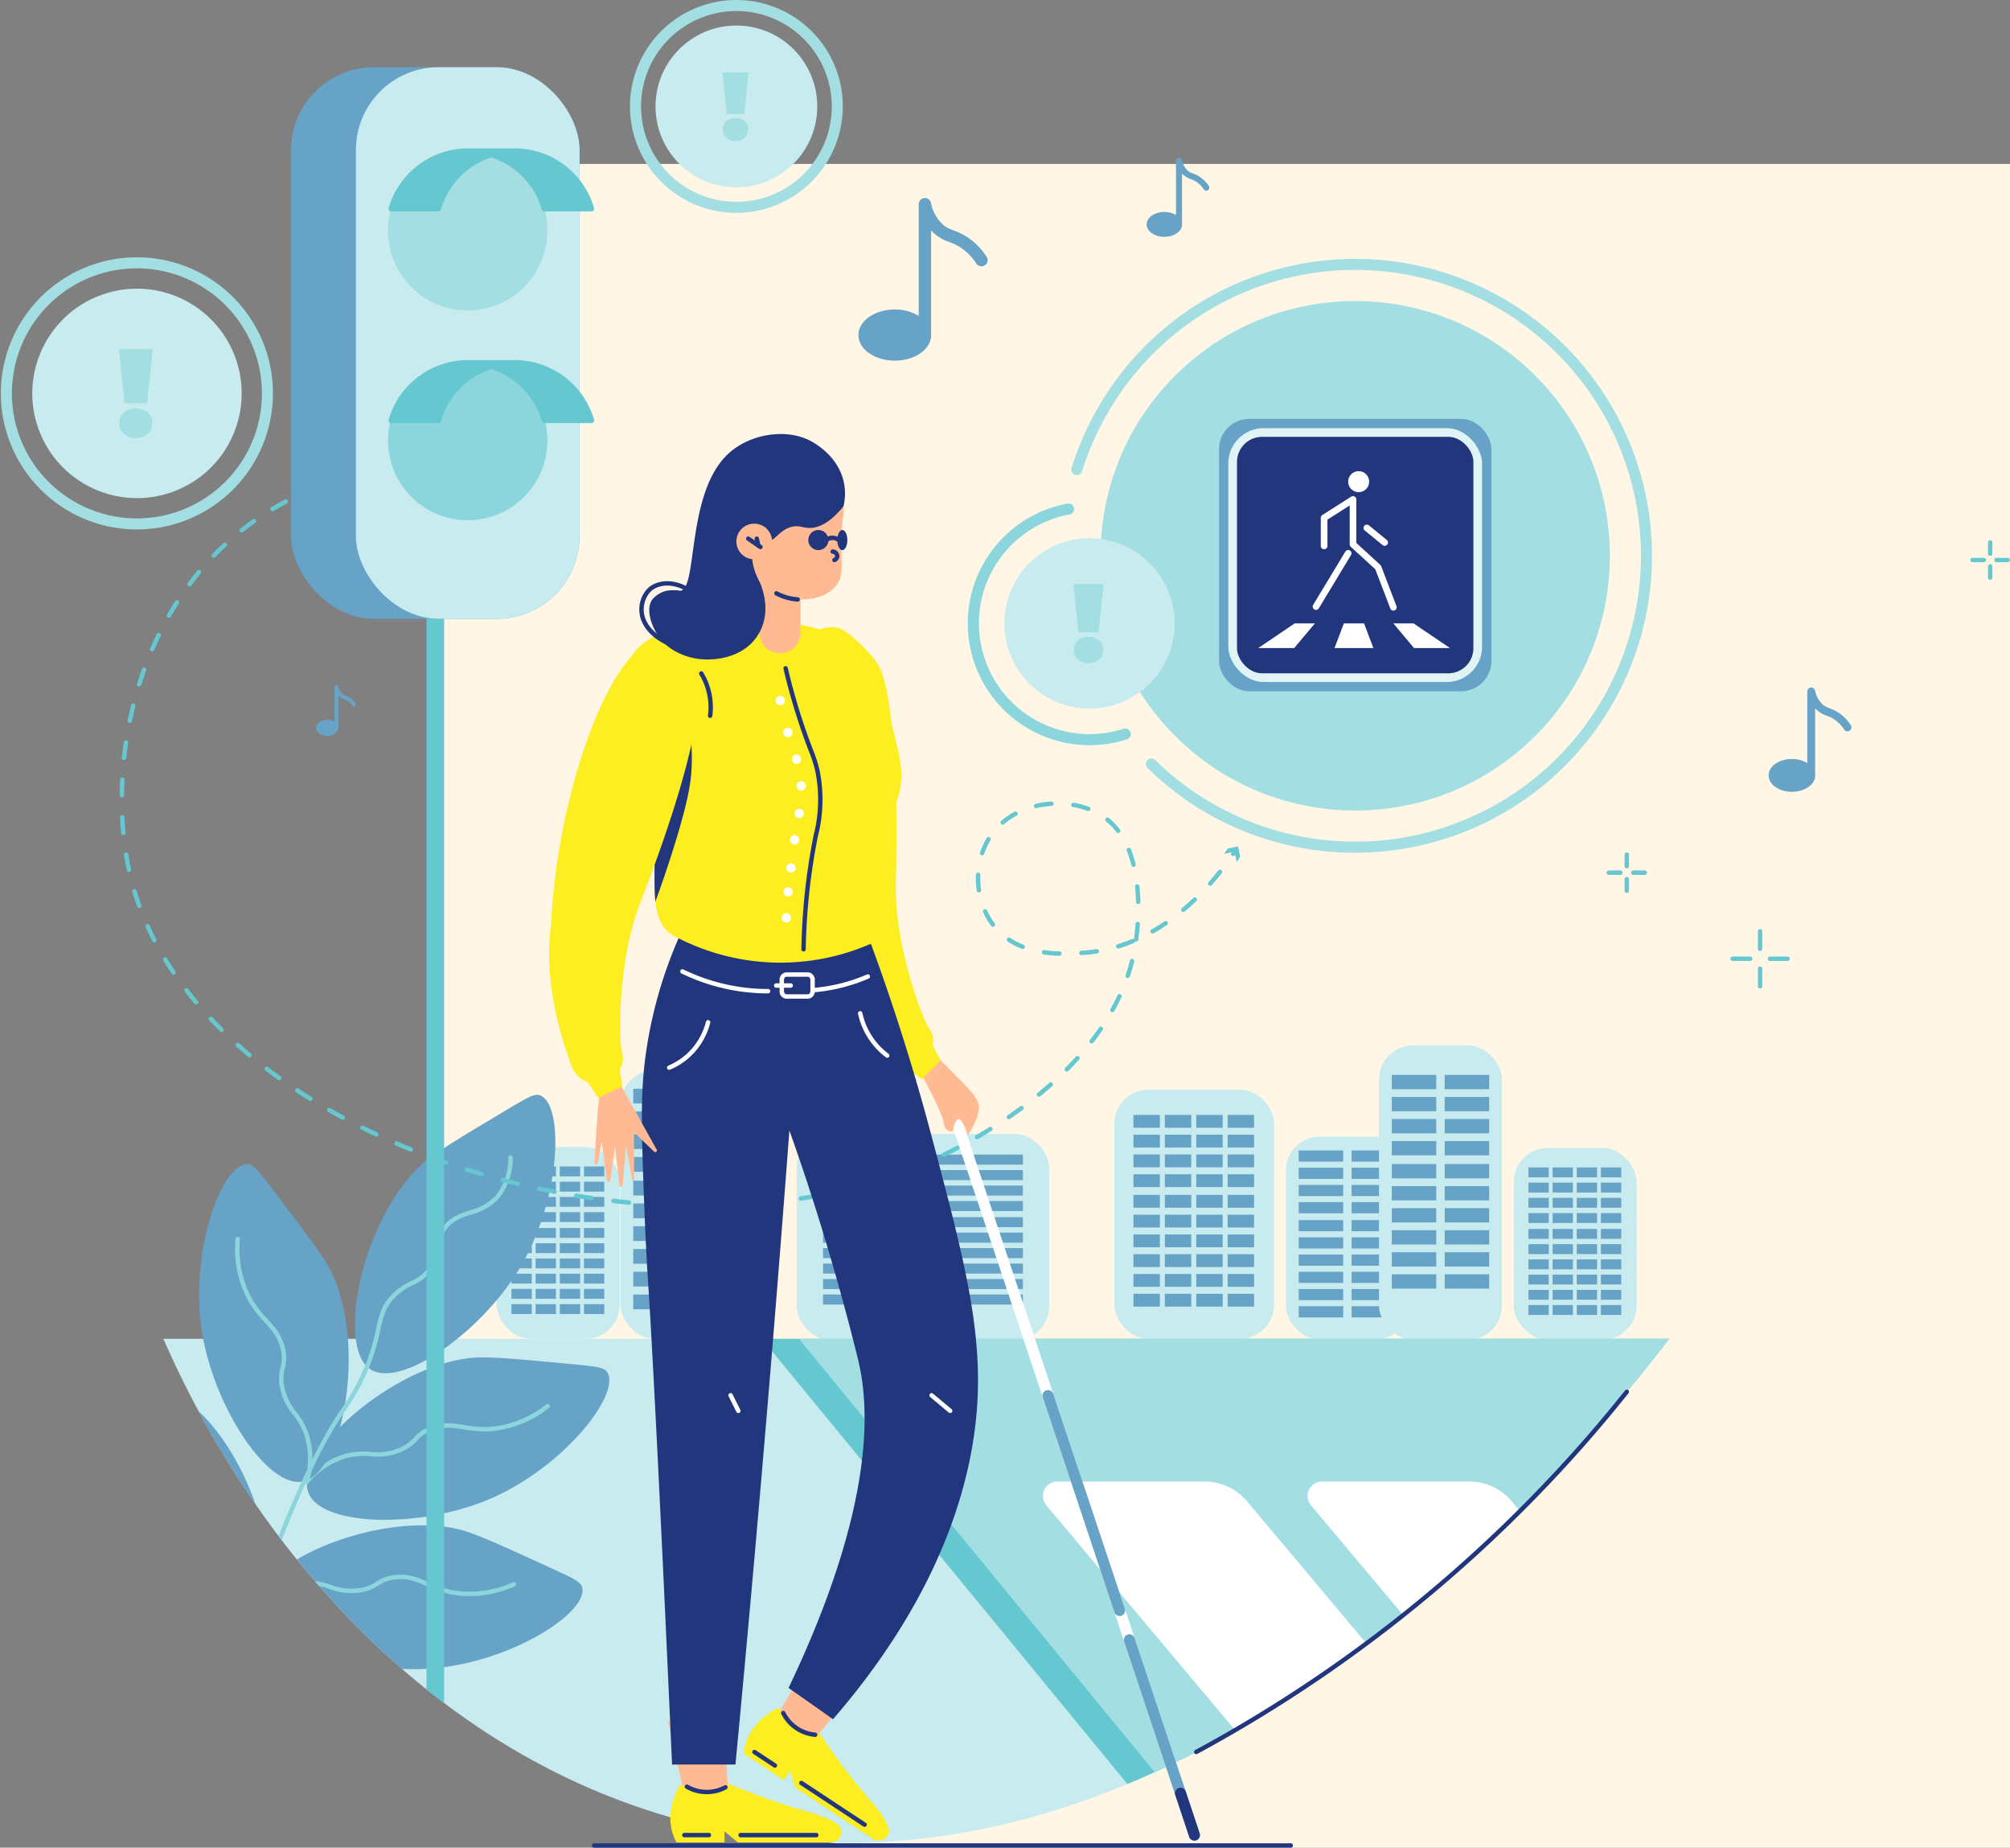 <svg xmlns="http://www.w3.org/2000/svg" xmlns:xlink="http://www.w3.org/1999/xlink" width="400" height="367.62" viewBox="0 0 400 367.62">
  <rect x="0" y="0" width="400" height="367.62" fill="#808080" stroke="none"/>
  <defs>
    <clipPath id="clip-path">
      <path id="Trazado_160724" data-name="Trazado 160724" d="M128.169,231.5c-32.524,62.8,10.509,179.737,95.322,211.924C333.414,485.14,425.5,361.387,435.414,348.1c10.355-13.879,75.091-101.835,37.224-176.093-24.6-48.233-85.821-77.589-132.953-68.35-37.836,7.417-31.193,32.768-89.651,56.622-39.537,16.133-66.636,14.355-97.992,42.788C148.557,206.229,135.39,217.555,128.169,231.5Z" transform="translate(-117.305 -101.964)" fill="none"/>
    </clipPath>
  </defs>
  <g id="Grupo_119016" data-name="Grupo 119016" transform="translate(-180 -1571.38)">
    <path id="Rectángulo_36743" data-name="Rectángulo 36743" d="M0,0H314a0,0,0,0,1,0,0V335a0,0,0,0,1,0,0H93A93,93,0,0,1,0,242V0A0,0,0,0,1,0,0Z" transform="translate(266 1604)" fill="#fff6e6"/>
    <g id="Grupo_115230" data-name="Grupo 115230" transform="translate(100.904 1507.259)">
      <g id="Grupo_115198" data-name="Grupo 115198" transform="translate(79.095 64.121)">
        <g id="Grupo_115166" data-name="Grupo 115166" transform="translate(16.788 16.627)">
          <g id="Grupo_115155" data-name="Grupo 115155" transform="translate(82.07 191.385)">
            <g id="Grupo_115137" data-name="Grupo 115137" transform="translate(157.048 18.124)">
              <rect id="Rectángulo_36846" data-name="Rectángulo 36846" width="24.466" height="40.406" rx="6.75" fill="#c7ebef"/>
              <g id="Grupo_115136" data-name="Grupo 115136" transform="translate(2.545 2.762)">
                <rect id="Rectángulo_36847" data-name="Rectángulo 36847" width="8.851" height="2.221" fill="#67a2c7"/>
                <rect id="Rectángulo_36848" data-name="Rectángulo 36848" width="8.851" height="2.221" transform="translate(10.526)" fill="#67a2c7"/>
                <rect id="Rectángulo_36849" data-name="Rectángulo 36849" width="8.851" height="2.221" transform="translate(0 3.427)" fill="#67a2c7"/>
                <rect id="Rectángulo_36850" data-name="Rectángulo 36850" width="8.851" height="2.221" transform="translate(10.526 3.427)" fill="#67a2c7"/>
                <rect id="Rectángulo_36851" data-name="Rectángulo 36851" width="8.851" height="2.221" transform="translate(0 6.855)" fill="#67a2c7"/>
                <rect id="Rectángulo_36852" data-name="Rectángulo 36852" width="8.851" height="2.221" transform="translate(10.526 6.855)" fill="#67a2c7"/>
                <rect id="Rectángulo_36853" data-name="Rectángulo 36853" width="8.851" height="2.221" transform="translate(0 10.282)" fill="#67a2c7"/>
                <rect id="Rectángulo_36854" data-name="Rectángulo 36854" width="8.851" height="2.221" transform="translate(10.526 10.282)" fill="#67a2c7"/>
                <rect id="Rectángulo_36855" data-name="Rectángulo 36855" width="8.851" height="2.221" transform="translate(0 13.854)" fill="#67a2c7"/>
                <rect id="Rectángulo_36856" data-name="Rectángulo 36856" width="8.851" height="2.221" transform="translate(10.526 13.854)" fill="#67a2c7"/>
                <rect id="Rectángulo_36857" data-name="Rectángulo 36857" width="8.851" height="2.221" transform="translate(0 17.281)" fill="#67a2c7"/>
                <rect id="Rectángulo_36858" data-name="Rectángulo 36858" width="8.851" height="2.221" transform="translate(10.526 17.281)" fill="#67a2c7"/>
                <rect id="Rectángulo_36859" data-name="Rectángulo 36859" width="8.851" height="2.221" transform="translate(0 20.708)" fill="#67a2c7"/>
                <rect id="Rectángulo_36860" data-name="Rectángulo 36860" width="8.851" height="2.221" transform="translate(10.526 20.708)" fill="#67a2c7"/>
                <rect id="Rectángulo_36861" data-name="Rectángulo 36861" width="8.851" height="2.221" transform="translate(0 24.136)" fill="#67a2c7"/>
                <rect id="Rectángulo_36862" data-name="Rectángulo 36862" width="8.851" height="2.221" transform="translate(10.526 24.136)" fill="#67a2c7"/>
                <rect id="Rectángulo_36863" data-name="Rectángulo 36863" width="8.851" height="2.221" transform="translate(0 27.563)" fill="#67a2c7"/>
                <rect id="Rectángulo_36864" data-name="Rectángulo 36864" width="8.851" height="2.221" transform="translate(10.526 27.563)" fill="#67a2c7"/>
                <rect id="Rectángulo_36865" data-name="Rectángulo 36865" width="8.851" height="2.221" transform="translate(0 30.99)" fill="#67a2c7"/>
                <rect id="Rectángulo_36866" data-name="Rectángulo 36866" width="8.851" height="2.221" transform="translate(10.526 30.99)" fill="#67a2c7"/>
              </g>
            </g>
            <g id="Grupo_115139" data-name="Grupo 115139" transform="translate(24.618 4.955)">
              <rect id="Rectángulo_36867" data-name="Rectángulo 36867" width="24.466" height="53.384" rx="6.75" fill="#c7ebef"/>
              <g id="Grupo_115138" data-name="Grupo 115138" transform="translate(2.545 3.649)">
                <rect id="Rectángulo_36868" data-name="Rectángulo 36868" width="8.851" height="2.935" fill="#67a2c7"/>
                <rect id="Rectángulo_36869" data-name="Rectángulo 36869" width="8.851" height="2.935" transform="translate(10.526)" fill="#67a2c7"/>
                <rect id="Rectángulo_36870" data-name="Rectángulo 36870" width="8.851" height="2.935" transform="translate(0 4.528)" fill="#67a2c7"/>
                <rect id="Rectángulo_36871" data-name="Rectángulo 36871" width="8.851" height="2.935" transform="translate(10.526 4.528)" fill="#67a2c7"/>
                <rect id="Rectángulo_36872" data-name="Rectángulo 36872" width="8.851" height="2.935" transform="translate(0 9.056)" fill="#67a2c7"/>
                <rect id="Rectángulo_36873" data-name="Rectángulo 36873" width="8.851" height="2.935" transform="translate(10.526 9.056)" fill="#67a2c7"/>
                <rect id="Rectángulo_36874" data-name="Rectángulo 36874" width="8.851" height="2.935" transform="translate(0 13.584)" fill="#67a2c7"/>
                <rect id="Rectángulo_36875" data-name="Rectángulo 36875" width="8.851" height="2.935" transform="translate(10.526 13.584)" fill="#67a2c7"/>
                <rect id="Rectángulo_36876" data-name="Rectángulo 36876" width="8.851" height="2.935" transform="translate(0 18.303)" fill="#67a2c7"/>
                <rect id="Rectángulo_36877" data-name="Rectángulo 36877" width="8.851" height="2.935" transform="translate(10.526 18.303)" fill="#67a2c7"/>
                <rect id="Rectángulo_36878" data-name="Rectángulo 36878" width="8.851" height="2.935" transform="translate(0 22.831)" fill="#67a2c7"/>
                <rect id="Rectángulo_36879" data-name="Rectángulo 36879" width="8.851" height="2.935" transform="translate(10.526 22.831)" fill="#67a2c7"/>
                <rect id="Rectángulo_36880" data-name="Rectángulo 36880" width="8.851" height="2.935" transform="translate(0 27.359)" fill="#67a2c7"/>
                <rect id="Rectángulo_36881" data-name="Rectángulo 36881" width="8.851" height="2.935" transform="translate(10.526 27.359)" fill="#67a2c7"/>
                <rect id="Rectángulo_36882" data-name="Rectángulo 36882" width="8.851" height="2.935" transform="translate(0 31.888)" fill="#67a2c7"/>
                <rect id="Rectángulo_36883" data-name="Rectángulo 36883" width="8.851" height="2.935" transform="translate(10.526 31.888)" fill="#67a2c7"/>
                <rect id="Rectángulo_36884" data-name="Rectángulo 36884" width="8.851" height="2.935" transform="translate(0 36.416)" fill="#67a2c7"/>
                <rect id="Rectángulo_36885" data-name="Rectángulo 36885" width="8.851" height="2.935" transform="translate(10.526 36.416)" fill="#67a2c7"/>
                <rect id="Rectángulo_36886" data-name="Rectángulo 36886" width="8.851" height="2.935" transform="translate(0 40.944)" fill="#67a2c7"/>
                <rect id="Rectángulo_36887" data-name="Rectángulo 36887" width="8.851" height="2.935" transform="translate(10.526 40.944)" fill="#67a2c7"/>
              </g>
            </g>
            <g id="Grupo_115142" data-name="Grupo 115142" transform="translate(202.382 20.399)">
              <rect id="Rectángulo_36888" data-name="Rectángulo 36888" width="24.466" height="38.132" rx="6.75" fill="#c7ebef"/>
              <g id="Grupo_115140" data-name="Grupo 115140" transform="translate(2.928 3.861)">
                <rect id="Rectángulo_36889" data-name="Rectángulo 36889" width="4.043" height="1.963" fill="#67a2c7"/>
                <rect id="Rectángulo_36890" data-name="Rectángulo 36890" width="4.043" height="1.963" transform="translate(4.808)" fill="#67a2c7"/>
                <rect id="Rectángulo_36891" data-name="Rectángulo 36891" width="4.043" height="1.963" transform="translate(0 3.029)" fill="#67a2c7"/>
                <rect id="Rectángulo_36892" data-name="Rectángulo 36892" width="4.043" height="1.963" transform="translate(4.808 3.029)" fill="#67a2c7"/>
                <rect id="Rectángulo_36893" data-name="Rectángulo 36893" width="4.043" height="1.963" transform="translate(0 6.058)" fill="#67a2c7"/>
                <rect id="Rectángulo_36894" data-name="Rectángulo 36894" width="4.043" height="1.963" transform="translate(4.808 6.058)" fill="#67a2c7"/>
                <rect id="Rectángulo_36895" data-name="Rectángulo 36895" width="4.043" height="1.963" transform="translate(0 9.087)" fill="#67a2c7"/>
                <rect id="Rectángulo_36896" data-name="Rectángulo 36896" width="4.043" height="1.963" transform="translate(4.808 9.087)" fill="#67a2c7"/>
                <rect id="Rectángulo_36897" data-name="Rectángulo 36897" width="4.043" height="1.963" transform="translate(0 12.243)" fill="#67a2c7"/>
                <rect id="Rectángulo_36898" data-name="Rectángulo 36898" width="4.043" height="1.963" transform="translate(4.808 12.243)" fill="#67a2c7"/>
                <rect id="Rectángulo_36899" data-name="Rectángulo 36899" width="4.043" height="1.963" transform="translate(0 15.272)" fill="#67a2c7"/>
                <rect id="Rectángulo_36900" data-name="Rectángulo 36900" width="4.043" height="1.963" transform="translate(4.808 15.272)" fill="#67a2c7"/>
                <rect id="Rectángulo_36901" data-name="Rectángulo 36901" width="4.043" height="1.963" transform="translate(0 18.301)" fill="#67a2c7"/>
                <rect id="Rectángulo_36902" data-name="Rectángulo 36902" width="4.043" height="1.963" transform="translate(4.808 18.301)" fill="#67a2c7"/>
                <rect id="Rectángulo_36903" data-name="Rectángulo 36903" width="4.043" height="1.963" transform="translate(0 21.33)" fill="#67a2c7"/>
                <rect id="Rectángulo_36904" data-name="Rectángulo 36904" width="4.043" height="1.963" transform="translate(4.808 21.33)" fill="#67a2c7"/>
                <rect id="Rectángulo_36905" data-name="Rectángulo 36905" width="4.043" height="1.963" transform="translate(0 24.359)" fill="#67a2c7"/>
                <rect id="Rectángulo_36906" data-name="Rectángulo 36906" width="4.043" height="1.963" transform="translate(4.808 24.359)" fill="#67a2c7"/>
                <rect id="Rectángulo_36907" data-name="Rectángulo 36907" width="4.043" height="1.963" transform="translate(0 27.388)" fill="#67a2c7"/>
                <rect id="Rectángulo_36908" data-name="Rectángulo 36908" width="4.043" height="1.963" transform="translate(4.808 27.388)" fill="#67a2c7"/>
              </g>
              <g id="Grupo_115141" data-name="Grupo 115141" transform="translate(12.545 3.861)">
                <rect id="Rectángulo_36909" data-name="Rectángulo 36909" width="4.043" height="1.963" fill="#67a2c7"/>
                <rect id="Rectángulo_36910" data-name="Rectángulo 36910" width="4.043" height="1.963" transform="translate(4.808)" fill="#67a2c7"/>
                <rect id="Rectángulo_36911" data-name="Rectángulo 36911" width="4.043" height="1.963" transform="translate(0 3.029)" fill="#67a2c7"/>
                <rect id="Rectángulo_36912" data-name="Rectángulo 36912" width="4.043" height="1.963" transform="translate(4.808 3.029)" fill="#67a2c7"/>
                <rect id="Rectángulo_36913" data-name="Rectángulo 36913" width="4.043" height="1.963" transform="translate(0 6.058)" fill="#67a2c7"/>
                <rect id="Rectángulo_36914" data-name="Rectángulo 36914" width="4.043" height="1.963" transform="translate(4.808 6.058)" fill="#67a2c7"/>
                <rect id="Rectángulo_36915" data-name="Rectángulo 36915" width="4.043" height="1.963" transform="translate(0 9.087)" fill="#67a2c7"/>
                <rect id="Rectángulo_36916" data-name="Rectángulo 36916" width="4.043" height="1.963" transform="translate(4.808 9.087)" fill="#67a2c7"/>
                <rect id="Rectángulo_36917" data-name="Rectángulo 36917" width="4.043" height="1.963" transform="translate(0 12.243)" fill="#67a2c7"/>
                <rect id="Rectángulo_36918" data-name="Rectángulo 36918" width="4.043" height="1.963" transform="translate(4.808 12.243)" fill="#67a2c7"/>
                <rect id="Rectángulo_36919" data-name="Rectángulo 36919" width="4.043" height="1.963" transform="translate(0 15.272)" fill="#67a2c7"/>
                <rect id="Rectángulo_36920" data-name="Rectángulo 36920" width="4.043" height="1.963" transform="translate(4.808 15.272)" fill="#67a2c7"/>
                <rect id="Rectángulo_36921" data-name="Rectángulo 36921" width="4.043" height="1.963" transform="translate(0 18.301)" fill="#67a2c7"/>
                <rect id="Rectángulo_36922" data-name="Rectángulo 36922" width="4.043" height="1.963" transform="translate(4.808 18.301)" fill="#67a2c7"/>
                <rect id="Rectángulo_36923" data-name="Rectángulo 36923" width="4.043" height="1.963" transform="translate(0 21.33)" fill="#67a2c7"/>
                <rect id="Rectángulo_36924" data-name="Rectángulo 36924" width="4.043" height="1.963" transform="translate(4.808 21.33)" fill="#67a2c7"/>
                <rect id="Rectángulo_36925" data-name="Rectángulo 36925" width="4.043" height="1.963" transform="translate(0 24.359)" fill="#67a2c7"/>
                <rect id="Rectángulo_36926" data-name="Rectángulo 36926" width="4.043" height="1.963" transform="translate(4.808 24.359)" fill="#67a2c7"/>
                <rect id="Rectángulo_36927" data-name="Rectángulo 36927" width="4.043" height="1.963" transform="translate(0 27.388)" fill="#67a2c7"/>
                <rect id="Rectángulo_36928" data-name="Rectángulo 36928" width="4.043" height="1.963" transform="translate(4.808 27.388)" fill="#67a2c7"/>
              </g>
            </g>
            <g id="Grupo_115145" data-name="Grupo 115145" transform="translate(0 20.213)">
              <rect id="Rectángulo_36929" data-name="Rectángulo 36929" width="24.466" height="38.131" rx="6.75" fill="#c7ebef"/>
              <g id="Grupo_115143" data-name="Grupo 115143" transform="translate(2.928 3.861)">
                <rect id="Rectángulo_36930" data-name="Rectángulo 36930" width="4.043" height="1.963" fill="#67a2c7"/>
                <rect id="Rectángulo_36931" data-name="Rectángulo 36931" width="4.043" height="1.963" transform="translate(4.808)" fill="#67a2c7"/>
                <rect id="Rectángulo_36932" data-name="Rectángulo 36932" width="4.043" height="1.963" transform="translate(0 3.029)" fill="#67a2c7"/>
                <rect id="Rectángulo_36933" data-name="Rectángulo 36933" width="4.043" height="1.963" transform="translate(4.808 3.029)" fill="#67a2c7"/>
                <rect id="Rectángulo_36934" data-name="Rectángulo 36934" width="4.043" height="1.963" transform="translate(0 6.058)" fill="#67a2c7"/>
                <rect id="Rectángulo_36935" data-name="Rectángulo 36935" width="4.043" height="1.963" transform="translate(4.808 6.058)" fill="#67a2c7"/>
                <rect id="Rectángulo_36936" data-name="Rectángulo 36936" width="4.043" height="1.963" transform="translate(0 9.087)" fill="#67a2c7"/>
                <rect id="Rectángulo_36937" data-name="Rectángulo 36937" width="4.043" height="1.963" transform="translate(4.808 9.087)" fill="#67a2c7"/>
                <rect id="Rectángulo_36938" data-name="Rectángulo 36938" width="4.043" height="1.963" transform="translate(0 12.243)" fill="#67a2c7"/>
                <rect id="Rectángulo_36939" data-name="Rectángulo 36939" width="4.043" height="1.963" transform="translate(4.808 12.243)" fill="#67a2c7"/>
                <rect id="Rectángulo_36940" data-name="Rectángulo 36940" width="4.043" height="1.963" transform="translate(0 15.272)" fill="#67a2c7"/>
                <rect id="Rectángulo_36941" data-name="Rectángulo 36941" width="4.043" height="1.963" transform="translate(4.808 15.272)" fill="#67a2c7"/>
                <rect id="Rectángulo_36942" data-name="Rectángulo 36942" width="4.043" height="1.963" transform="translate(0 18.301)" fill="#67a2c7"/>
                <rect id="Rectángulo_36943" data-name="Rectángulo 36943" width="4.043" height="1.963" transform="translate(4.808 18.301)" fill="#67a2c7"/>
                <rect id="Rectángulo_36944" data-name="Rectángulo 36944" width="4.043" height="1.963" transform="translate(0 21.33)" fill="#67a2c7"/>
                <rect id="Rectángulo_36945" data-name="Rectángulo 36945" width="4.043" height="1.963" transform="translate(4.808 21.33)" fill="#67a2c7"/>
                <rect id="Rectángulo_36946" data-name="Rectángulo 36946" width="4.043" height="1.963" transform="translate(0 24.359)" fill="#67a2c7"/>
                <rect id="Rectángulo_36947" data-name="Rectángulo 36947" width="4.043" height="1.963" transform="translate(4.808 24.359)" fill="#67a2c7"/>
                <rect id="Rectángulo_36948" data-name="Rectángulo 36948" width="4.043" height="1.963" transform="translate(0 27.388)" fill="#67a2c7"/>
                <rect id="Rectángulo_36949" data-name="Rectángulo 36949" width="4.043" height="1.963" transform="translate(4.808 27.388)" fill="#67a2c7"/>
              </g>
              <g id="Grupo_115144" data-name="Grupo 115144" transform="translate(12.545 3.861)">
                <rect id="Rectángulo_36950" data-name="Rectángulo 36950" width="4.043" height="1.963" fill="#67a2c7"/>
                <rect id="Rectángulo_36951" data-name="Rectángulo 36951" width="4.043" height="1.963" transform="translate(4.808)" fill="#67a2c7"/>
                <rect id="Rectángulo_36952" data-name="Rectángulo 36952" width="4.043" height="1.963" transform="translate(0 3.029)" fill="#67a2c7"/>
                <rect id="Rectángulo_36953" data-name="Rectángulo 36953" width="4.043" height="1.963" transform="translate(4.808 3.029)" fill="#67a2c7"/>
                <rect id="Rectángulo_36954" data-name="Rectángulo 36954" width="4.043" height="1.963" transform="translate(0 6.058)" fill="#67a2c7"/>
                <rect id="Rectángulo_36955" data-name="Rectángulo 36955" width="4.043" height="1.963" transform="translate(4.808 6.058)" fill="#67a2c7"/>
                <rect id="Rectángulo_36956" data-name="Rectángulo 36956" width="4.043" height="1.963" transform="translate(0 9.087)" fill="#67a2c7"/>
                <rect id="Rectángulo_36957" data-name="Rectángulo 36957" width="4.043" height="1.963" transform="translate(4.808 9.087)" fill="#67a2c7"/>
                <rect id="Rectángulo_36958" data-name="Rectángulo 36958" width="4.043" height="1.963" transform="translate(0 12.243)" fill="#67a2c7"/>
                <rect id="Rectángulo_36959" data-name="Rectángulo 36959" width="4.043" height="1.963" transform="translate(4.808 12.243)" fill="#67a2c7"/>
                <rect id="Rectángulo_36960" data-name="Rectángulo 36960" width="4.043" height="1.963" transform="translate(0 15.272)" fill="#67a2c7"/>
                <rect id="Rectángulo_36961" data-name="Rectángulo 36961" width="4.043" height="1.963" transform="translate(4.808 15.272)" fill="#67a2c7"/>
                <rect id="Rectángulo_36962" data-name="Rectángulo 36962" width="4.043" height="1.963" transform="translate(0 18.301)" fill="#67a2c7"/>
                <rect id="Rectángulo_36963" data-name="Rectángulo 36963" width="4.043" height="1.963" transform="translate(4.808 18.301)" fill="#67a2c7"/>
                <rect id="Rectángulo_36964" data-name="Rectángulo 36964" width="4.043" height="1.963" transform="translate(0 21.33)" fill="#67a2c7"/>
                <rect id="Rectángulo_36965" data-name="Rectángulo 36965" width="4.043" height="1.963" transform="translate(4.808 21.33)" fill="#67a2c7"/>
                <rect id="Rectángulo_36966" data-name="Rectángulo 36966" width="4.043" height="1.963" transform="translate(0 24.359)" fill="#67a2c7"/>
                <rect id="Rectángulo_36967" data-name="Rectángulo 36967" width="4.043" height="1.963" transform="translate(4.808 24.359)" fill="#67a2c7"/>
                <rect id="Rectángulo_36968" data-name="Rectángulo 36968" width="4.043" height="1.963" transform="translate(0 27.388)" fill="#67a2c7"/>
                <rect id="Rectángulo_36969" data-name="Rectángulo 36969" width="4.043" height="1.963" transform="translate(4.808 27.388)" fill="#67a2c7"/>
              </g>
            </g>
            <g id="Grupo_115148" data-name="Grupo 115148" transform="translate(122.905 8.799)">
              <rect id="Rectángulo_36970" data-name="Rectángulo 36970" width="31.789" height="49.545" rx="6.75" fill="#c7ebef"/>
              <g id="Grupo_115146" data-name="Grupo 115146" transform="translate(3.804 5.016)">
                <rect id="Rectángulo_36971" data-name="Rectángulo 36971" width="5.253" height="2.551" fill="#67a2c7"/>
                <rect id="Rectángulo_36972" data-name="Rectángulo 36972" width="5.253" height="2.551" transform="translate(6.247)" fill="#67a2c7"/>
                <rect id="Rectángulo_36973" data-name="Rectángulo 36973" width="5.253" height="2.551" transform="translate(0 3.936)" fill="#67a2c7"/>
                <rect id="Rectángulo_36974" data-name="Rectángulo 36974" width="5.253" height="2.551" transform="translate(6.247 3.936)" fill="#67a2c7"/>
                <rect id="Rectángulo_36975" data-name="Rectángulo 36975" width="5.253" height="2.551" transform="translate(0 7.871)" fill="#67a2c7"/>
                <rect id="Rectángulo_36976" data-name="Rectángulo 36976" width="5.253" height="2.551" transform="translate(6.247 7.871)" fill="#67a2c7"/>
                <rect id="Rectángulo_36977" data-name="Rectángulo 36977" width="5.253" height="2.551" transform="translate(0 11.807)" fill="#67a2c7"/>
                <rect id="Rectángulo_36978" data-name="Rectángulo 36978" width="5.253" height="2.551" transform="translate(6.247 11.807)" fill="#67a2c7"/>
                <rect id="Rectángulo_36979" data-name="Rectángulo 36979" width="5.253" height="2.551" transform="translate(0 15.908)" fill="#67a2c7"/>
                <rect id="Rectángulo_36980" data-name="Rectángulo 36980" width="5.253" height="2.551" transform="translate(6.247 15.908)" fill="#67a2c7"/>
                <rect id="Rectángulo_36981" data-name="Rectángulo 36981" width="5.253" height="2.551" transform="translate(0 19.843)" fill="#67a2c7"/>
                <rect id="Rectángulo_36982" data-name="Rectángulo 36982" width="5.253" height="2.551" transform="translate(6.247 19.843)" fill="#67a2c7"/>
                <rect id="Rectángulo_36983" data-name="Rectángulo 36983" width="5.253" height="2.551" transform="translate(0 23.779)" fill="#67a2c7"/>
                <rect id="Rectángulo_36984" data-name="Rectángulo 36984" width="5.253" height="2.551" transform="translate(6.247 23.779)" fill="#67a2c7"/>
                <rect id="Rectángulo_36985" data-name="Rectángulo 36985" width="5.253" height="2.551" transform="translate(0 27.714)" fill="#67a2c7"/>
                <rect id="Rectángulo_36986" data-name="Rectángulo 36986" width="5.253" height="2.551" transform="translate(6.247 27.714)" fill="#67a2c7"/>
                <rect id="Rectángulo_36987" data-name="Rectángulo 36987" width="5.253" height="2.551" transform="translate(0 31.65)" fill="#67a2c7"/>
                <rect id="Rectángulo_36988" data-name="Rectángulo 36988" width="5.253" height="2.551" transform="translate(6.247 31.65)" fill="#67a2c7"/>
                <rect id="Rectángulo_36989" data-name="Rectángulo 36989" width="5.253" height="2.551" transform="translate(0 35.586)" fill="#67a2c7"/>
                <rect id="Rectángulo_36990" data-name="Rectángulo 36990" width="5.253" height="2.551" transform="translate(6.247 35.586)" fill="#67a2c7"/>
              </g>
              <g id="Grupo_115147" data-name="Grupo 115147" transform="translate(16.3 5.016)">
                <rect id="Rectángulo_36991" data-name="Rectángulo 36991" width="5.253" height="2.551" fill="#67a2c7"/>
                <rect id="Rectángulo_36992" data-name="Rectángulo 36992" width="5.253" height="2.551" transform="translate(6.247)" fill="#67a2c7"/>
                <rect id="Rectángulo_36993" data-name="Rectángulo 36993" width="5.253" height="2.551" transform="translate(0 3.936)" fill="#67a2c7"/>
                <rect id="Rectángulo_36994" data-name="Rectángulo 36994" width="5.253" height="2.551" transform="translate(6.247 3.936)" fill="#67a2c7"/>
                <rect id="Rectángulo_36995" data-name="Rectángulo 36995" width="5.253" height="2.551" transform="translate(0 7.871)" fill="#67a2c7"/>
                <rect id="Rectángulo_36996" data-name="Rectángulo 36996" width="5.253" height="2.551" transform="translate(6.247 7.871)" fill="#67a2c7"/>
                <rect id="Rectángulo_36997" data-name="Rectángulo 36997" width="5.253" height="2.551" transform="translate(0 11.807)" fill="#67a2c7"/>
                <rect id="Rectángulo_36998" data-name="Rectángulo 36998" width="5.253" height="2.551" transform="translate(6.247 11.807)" fill="#67a2c7"/>
                <rect id="Rectángulo_36999" data-name="Rectángulo 36999" width="5.253" height="2.551" transform="translate(0 15.908)" fill="#67a2c7"/>
                <rect id="Rectángulo_37000" data-name="Rectángulo 37000" width="5.253" height="2.551" transform="translate(6.247 15.908)" fill="#67a2c7"/>
                <rect id="Rectángulo_37001" data-name="Rectángulo 37001" width="5.253" height="2.551" transform="translate(0 19.843)" fill="#67a2c7"/>
                <rect id="Rectángulo_37002" data-name="Rectángulo 37002" width="5.253" height="2.551" transform="translate(6.247 19.843)" fill="#67a2c7"/>
                <rect id="Rectángulo_37003" data-name="Rectángulo 37003" width="5.253" height="2.551" transform="translate(0 23.779)" fill="#67a2c7"/>
                <rect id="Rectángulo_37004" data-name="Rectángulo 37004" width="5.253" height="2.551" transform="translate(6.247 23.779)" fill="#67a2c7"/>
                <rect id="Rectángulo_37005" data-name="Rectángulo 37005" width="5.253" height="2.551" transform="translate(0 27.714)" fill="#67a2c7"/>
                <rect id="Rectángulo_37006" data-name="Rectángulo 37006" width="5.253" height="2.551" transform="translate(6.247 27.714)" fill="#67a2c7"/>
                <rect id="Rectángulo_37007" data-name="Rectángulo 37007" width="5.253" height="2.551" transform="translate(0 31.65)" fill="#67a2c7"/>
                <rect id="Rectángulo_37008" data-name="Rectángulo 37008" width="5.253" height="2.551" transform="translate(6.247 31.65)" fill="#67a2c7"/>
                <rect id="Rectángulo_37009" data-name="Rectángulo 37009" width="5.253" height="2.551" transform="translate(0 35.586)" fill="#67a2c7"/>
                <rect id="Rectángulo_37010" data-name="Rectángulo 37010" width="5.253" height="2.551" transform="translate(6.247 35.586)" fill="#67a2c7"/>
              </g>
            </g>
            <g id="Grupo_115151" data-name="Grupo 115151" transform="translate(175.571)">
              <g id="Grupo_115150" data-name="Grupo 115150">
                <rect id="Rectángulo_37011" data-name="Rectángulo 37011" width="24.466" height="58.53" rx="6.75" fill="#c7ebef"/>
                <g id="Grupo_115149" data-name="Grupo 115149" transform="translate(2.545 5.856)">
                  <rect id="Rectángulo_37012" data-name="Rectángulo 37012" width="8.851" height="2.844" fill="#67a2c7"/>
                  <rect id="Rectángulo_37013" data-name="Rectángulo 37013" width="8.851" height="2.844" transform="translate(10.526)" fill="#67a2c7"/>
                  <rect id="Rectángulo_37014" data-name="Rectángulo 37014" width="8.851" height="2.844" transform="translate(0 4.387)" fill="#67a2c7"/>
                  <rect id="Rectángulo_37015" data-name="Rectángulo 37015" width="8.851" height="2.844" transform="translate(10.526 4.387)" fill="#67a2c7"/>
                  <rect id="Rectángulo_37016" data-name="Rectángulo 37016" width="8.851" height="2.844" transform="translate(0 8.774)" fill="#67a2c7"/>
                  <rect id="Rectángulo_37017" data-name="Rectángulo 37017" width="8.851" height="2.844" transform="translate(10.526 8.774)" fill="#67a2c7"/>
                  <rect id="Rectángulo_37018" data-name="Rectángulo 37018" width="8.851" height="2.844" transform="translate(0 13.161)" fill="#67a2c7"/>
                  <rect id="Rectángulo_37019" data-name="Rectángulo 37019" width="8.851" height="2.844" transform="translate(10.526 13.161)" fill="#67a2c7"/>
                  <rect id="Rectángulo_37020" data-name="Rectángulo 37020" width="8.851" height="2.844" transform="translate(0 17.733)" fill="#67a2c7"/>
                  <rect id="Rectángulo_37021" data-name="Rectángulo 37021" width="8.851" height="2.844" transform="translate(10.526 17.733)" fill="#67a2c7"/>
                  <rect id="Rectángulo_37022" data-name="Rectángulo 37022" width="8.851" height="2.844" transform="translate(0 22.12)" fill="#67a2c7"/>
                  <rect id="Rectángulo_37023" data-name="Rectángulo 37023" width="8.851" height="2.844" transform="translate(10.526 22.12)" fill="#67a2c7"/>
                  <rect id="Rectángulo_37024" data-name="Rectángulo 37024" width="8.851" height="2.844" transform="translate(0 26.508)" fill="#67a2c7"/>
                  <rect id="Rectángulo_37025" data-name="Rectángulo 37025" width="8.851" height="2.844" transform="translate(10.526 26.508)" fill="#67a2c7"/>
                  <rect id="Rectángulo_37026" data-name="Rectángulo 37026" width="8.851" height="2.844" transform="translate(0 30.895)" fill="#67a2c7"/>
                  <rect id="Rectángulo_37027" data-name="Rectángulo 37027" width="8.851" height="2.844" transform="translate(10.526 30.895)" fill="#67a2c7"/>
                  <rect id="Rectángulo_37028" data-name="Rectángulo 37028" width="8.851" height="2.844" transform="translate(0 35.282)" fill="#67a2c7"/>
                  <rect id="Rectángulo_37029" data-name="Rectángulo 37029" width="8.851" height="2.844" transform="translate(10.526 35.282)" fill="#67a2c7"/>
                  <rect id="Rectángulo_37030" data-name="Rectángulo 37030" width="8.851" height="2.844" transform="translate(0 39.669)" fill="#67a2c7"/>
                  <rect id="Rectángulo_37031" data-name="Rectángulo 37031" width="8.851" height="2.844" transform="translate(10.526 39.669)" fill="#67a2c7"/>
                </g>
              </g>
            </g>
            <g id="Grupo_115154" data-name="Grupo 115154" transform="translate(59.709 17.608)">
              <g id="Grupo_115153" data-name="Grupo 115153">
                <rect id="Rectángulo_37032" data-name="Rectángulo 37032" width="50.217" height="41.056" rx="6.75" fill="#c7ebef"/>
                <g id="Grupo_115152" data-name="Grupo 115152" transform="translate(5.223 4.108)">
                  <rect id="Rectángulo_37033" data-name="Rectángulo 37033" width="18.167" height="1.995" fill="#67a2c7"/>
                  <rect id="Rectángulo_37034" data-name="Rectángulo 37034" width="18.167" height="1.995" transform="translate(21.605)" fill="#67a2c7"/>
                  <rect id="Rectángulo_37035" data-name="Rectángulo 37035" width="18.167" height="1.995" transform="translate(0 3.077)" fill="#67a2c7"/>
                  <rect id="Rectángulo_37036" data-name="Rectángulo 37036" width="18.167" height="1.995" transform="translate(21.605 3.077)" fill="#67a2c7"/>
                  <rect id="Rectángulo_37037" data-name="Rectángulo 37037" width="18.167" height="1.995" transform="translate(0 6.155)" fill="#67a2c7"/>
                  <rect id="Rectángulo_37038" data-name="Rectángulo 37038" width="18.167" height="1.995" transform="translate(21.605 6.155)" fill="#67a2c7"/>
                  <rect id="Rectángulo_37039" data-name="Rectángulo 37039" width="18.167" height="1.995" transform="translate(0 9.232)" fill="#67a2c7"/>
                  <rect id="Rectángulo_37040" data-name="Rectángulo 37040" width="18.167" height="1.995" transform="translate(21.605 9.232)" fill="#67a2c7"/>
                  <rect id="Rectángulo_37041" data-name="Rectángulo 37041" width="18.167" height="1.995" transform="translate(0 12.439)" fill="#67a2c7"/>
                  <rect id="Rectángulo_37042" data-name="Rectángulo 37042" width="18.167" height="1.995" transform="translate(21.605 12.439)" fill="#67a2c7"/>
                  <rect id="Rectángulo_37043" data-name="Rectángulo 37043" width="18.167" height="1.995" transform="translate(0 15.516)" fill="#67a2c7"/>
                  <rect id="Rectángulo_37044" data-name="Rectángulo 37044" width="18.167" height="1.995" transform="translate(21.605 15.516)" fill="#67a2c7"/>
                  <rect id="Rectángulo_37045" data-name="Rectángulo 37045" width="18.167" height="1.995" transform="translate(0 18.594)" fill="#67a2c7"/>
                  <rect id="Rectángulo_37046" data-name="Rectángulo 37046" width="18.167" height="1.995" transform="translate(21.605 18.594)" fill="#67a2c7"/>
                  <rect id="Rectángulo_37047" data-name="Rectángulo 37047" width="18.167" height="1.995" transform="translate(0 21.671)" fill="#67a2c7"/>
                  <rect id="Rectángulo_37048" data-name="Rectángulo 37048" width="18.167" height="1.995" transform="translate(21.605 21.671)" fill="#67a2c7"/>
                  <rect id="Rectángulo_37049" data-name="Rectángulo 37049" width="18.167" height="1.995" transform="translate(0 24.749)" fill="#67a2c7"/>
                  <rect id="Rectángulo_37050" data-name="Rectángulo 37050" width="18.167" height="1.995" transform="translate(21.605 24.749)" fill="#67a2c7"/>
                  <rect id="Rectángulo_37051" data-name="Rectángulo 37051" width="18.167" height="1.995" transform="translate(0 27.826)" fill="#67a2c7"/>
                  <rect id="Rectángulo_37052" data-name="Rectángulo 37052" width="18.167" height="1.995" transform="translate(21.605 27.826)" fill="#67a2c7"/>
                </g>
              </g>
            </g>
          </g>
          <g id="Grupo_115165" data-name="Grupo 115165">
            <g id="Grupo_115164" data-name="Grupo 115164" clip-path="url(#clip-path)">
              <g id="Grupo_115157" data-name="Grupo 115157" transform="translate(-7.933 249.74)">
                <rect id="Rectángulo_37053" data-name="Rectángulo 37053" width="411.021" height="133.151" fill="#c7ebef"/>
                <path id="Trazado_160710" data-name="Trazado 160710" d="M674.249,803.53H533.519L424.171,670.379H674.249Z" transform="translate(-281.413 -670.379)" fill="#65c8d0"/>
                <path id="Trazado_160711" data-name="Trazado 160711" d="M691.029,803.53H550.3L440.951,670.379H691.029Z" transform="translate(-290.82 -670.379)" fill="#a3dee3"/>
                <g id="Grupo_115156" data-name="Grupo 115156" transform="translate(198.675 28.408)">
                  <path id="Trazado_160712" data-name="Trazado 160712" d="M703.574,735.037H674.185a2.862,2.862,0,0,0-2.192,4.7l57.769,68.788a10.662,10.662,0,0,0,8.174,3.805l29.4-.025a2.9,2.9,0,0,0,2.216-4.76l-57.628-68.619A10.906,10.906,0,0,0,703.574,735.037Z" transform="translate(-618.648 -735.037)" fill="#fff"/>
                  <path id="Trazado_160713" data-name="Trazado 160713" d="M583.7,735.037H554.309a2.863,2.863,0,0,0-2.192,4.7l57.77,68.788a10.662,10.662,0,0,0,8.174,3.805l29.4-.025a2.9,2.9,0,0,0,2.216-4.76l-57.628-68.619A10.907,10.907,0,0,0,583.7,735.037Z" transform="translate(-551.441 -735.037)" fill="#fff"/>
                </g>
              </g>
              <g id="Grupo_115163" data-name="Grupo 115163" transform="translate(-5.792 201.197)">
                <g id="Grupo_115158" data-name="Grupo 115158" transform="translate(49.676 52.236)">
                  <path id="Trazado_160714" data-name="Trazado 160714" d="M250.89,678.879c-15.948,1.609-35.391,19.088-32.48,26.838,2.465,6.563,21.345,7.182,35.2,1.621,15.1-6.059,26.948-21,24.32-25.505-.571-.978-1.744-1.189-6.577-1.646C259.848,679.1,254.092,678.556,250.89,678.879Z" transform="translate(-217.709 -678.787)" fill="#67a2c7"/>
                  <path id="Trazado_160715" data-name="Trazado 160715" d="M217.626,715.7a.439.439,0,0,1-.327-.733,16.625,16.625,0,0,1,7.807-5.148,14.8,14.8,0,0,1,5.239-.428,11.221,11.221,0,0,0,5.517-.737,7.772,7.772,0,0,0,3-2.091,7.886,7.886,0,0,1,3.123-2.155c2.656-1.057,4.749-.719,6.967-.363a22.4,22.4,0,0,0,4.854.395,20.851,20.851,0,0,0,11.462-4.522.439.439,0,0,1,.525.7,21.707,21.707,0,0,1-11.947,4.7,23.55,23.55,0,0,1-5.034-.405c-2.185-.351-4.072-.655-6.5.311a7.049,7.049,0,0,0-2.816,1.95,8.618,8.618,0,0,1-3.293,2.29,12.1,12.1,0,0,1-5.9.8,14.077,14.077,0,0,0-4.956.4,15.767,15.767,0,0,0-7.391,4.889A.439.439,0,0,1,217.626,715.7Z" transform="translate(-217.186 -690.584)" fill="#8bd6dd"/>
                </g>
                <g id="Grupo_115159" data-name="Grupo 115159" transform="translate(40.693 85.656)">
                  <path id="Trazado_160716" data-name="Trazado 160716" d="M236.54,755.645c-15.59-3.724-39.7,6.389-39.5,14.666.169,7.009,17.8,13.8,32.714,13.107,16.252-.757,32.356-10.975,31.354-16.089-.218-1.111-1.256-1.7-5.67-3.717C244.927,758.8,239.67,756.393,236.54,755.645Z" transform="translate(-196.909 -754.85)" fill="#67a2c7"/>
                  <path id="Trazado_160717" data-name="Trazado 160717" d="M197.181,782.2a.439.439,0,0,1-.244-.8,16.617,16.617,0,0,1,8.84-3.051,14.784,14.784,0,0,1,5.181.885,11.236,11.236,0,0,0,5.528.653,7.774,7.774,0,0,0,3.425-1.282,7.886,7.886,0,0,1,3.559-1.313c2.837-.362,4.78.481,6.84,1.376a22.418,22.418,0,0,0,4.6,1.587,20.858,20.858,0,0,0,12.225-1.539.439.439,0,1,1,.333.812,21.7,21.7,0,0,1-12.738,1.587,23.439,23.439,0,0,1-4.776-1.641c-2.029-.882-3.782-1.644-6.377-1.31a7.054,7.054,0,0,0-3.211,1.191,8.6,8.6,0,0,1-3.758,1.4,12.1,12.1,0,0,1-5.916-.684,13.832,13.832,0,0,0-4.9-.845,15.75,15.75,0,0,0-8.372,2.9A.441.441,0,0,1,197.181,782.2Z" transform="translate(-196.741 -767.381)" fill="#8bd6dd"/>
                </g>
                <g id="Grupo_115160" data-name="Grupo 115160" transform="translate(28.628 13.771)">
                  <path id="Trazado_160718" data-name="Trazado 160718" d="M195.582,612.658c7.044,14.4,2.449,40.135-5.671,41.75-6.876,1.368-17.36-14.346-19.945-29.054-2.817-16.024,3.632-33.974,8.841-34.115,1.132-.031,1.93.854,4.867,4.72C190.67,605.164,194.167,609.767,195.582,612.658Z" transform="translate(-169.281 -591.238)" fill="#67a2c7"/>
                  <path id="Trazado_160719" data-name="Trazado 160719" d="M199.9,673.327a.449.449,0,0,1-.112-.015.439.439,0,0,1-.312-.537,15.764,15.764,0,0,0,.031-8.862,14.06,14.06,0,0,0-2.389-4.361,12.1,12.1,0,0,1-2.566-5.373,8.615,8.615,0,0,1,.107-4.01,7.056,7.056,0,0,0,.085-3.424c-.526-2.562-1.815-3.973-3.308-5.607a23.464,23.464,0,0,1-3.1-3.986,21.714,21.714,0,0,1-2.631-12.564.433.433,0,0,1,.464-.413.439.439,0,0,1,.413.464,20.858,20.858,0,0,0,2.51,12.064,22.49,22.49,0,0,0,2.994,3.842c1.515,1.657,2.945,3.223,3.52,6.022a7.884,7.884,0,0,1-.088,3.793,7.775,7.775,0,0,0-.1,3.656,11.225,11.225,0,0,0,2.411,5.017,14.786,14.786,0,0,1,2.518,4.614,16.619,16.619,0,0,1-.019,9.352A.439.439,0,0,1,199.9,673.327Z" transform="translate(-178.46 -609.704)" fill="#8bd6dd"/>
                </g>
                <g id="Grupo_115161" data-name="Grupo 115161" transform="translate(0 49.204)">
                  <path id="Trazado_160720" data-name="Trazado 160720" d="M130.919,684.133c12.579,9.934,19.569,35.127,12.947,40.095-5.608,4.208-21.858-5.425-30.551-17.568-9.471-13.229-11.421-32.2-6.785-34.582,1.007-.517,2.11-.065,6.43,2.15C123.249,679.5,128.394,682.138,130.919,684.133Z" transform="translate(-104.122 -671.884)" fill="#67a2c7"/>
                  <path id="Trazado_160721" data-name="Trazado 160721" d="M158.417,736.141a.439.439,0,0,1-.436-.393,15.762,15.762,0,0,0-3.133-8.289,14.054,14.054,0,0,0-3.787-3.221,12.1,12.1,0,0,1-4.315-4.1,8.617,8.617,0,0,1-1.33-3.785,7.05,7.05,0,0,0-1.143-3.229c-1.406-2.206-3.113-3.065-5.09-4.058a23.468,23.468,0,0,1-4.319-2.617,21.715,21.715,0,0,1-6.941-10.8.439.439,0,0,1,.838-.264,20.859,20.859,0,0,0,6.648,10.374,22.4,22.4,0,0,0,4.168,2.521c2.006,1.008,3.9,1.96,5.437,4.371a7.889,7.889,0,0,1,1.271,3.575,7.771,7.771,0,0,0,1.21,3.451,11.22,11.22,0,0,0,4.042,3.826,14.8,14.8,0,0,1,4,3.412,16.621,16.621,0,0,1,3.318,8.744.439.439,0,0,1-.39.483Z" transform="translate(-117.454 -684.885)" fill="#8bd6dd"/>
                </g>
                <g id="Grupo_115162" data-name="Grupo 115162" transform="translate(27.762)">
                  <path id="Trazado_160722" data-name="Trazado 160722" d="M253.236,573.655c-11.907,10.73-17.246,36.323-10.315,40.851,5.869,3.834,21.459-6.834,29.345-19.516,8.592-13.817,9.305-32.875,4.525-34.95-1.039-.451-2.11.073-6.277,2.563C260.589,568.535,255.627,571.5,253.236,573.655Z" transform="translate(-207.973 -559.895)" fill="#67a2c7"/>
                  <path id="Trazado_160723" data-name="Trazado 160723" d="M167.749,727.127a.492.492,0,0,1-.057,0,.439.439,0,0,1-.379-.492,250.562,250.562,0,0,1,7.03-34.772c4.785-17.224,13.151-40.137,21.056-52.5.319-.5.668-1.017,1.038-1.566a42.316,42.316,0,0,0,5.26-9.926,45.378,45.378,0,0,0,1.7-6.062c.6-2.7,1.038-4.647,3.085-6.78a12.965,12.965,0,0,1,3.829-2.692,8.308,8.308,0,0,0,3.8-3.176,7.3,7.3,0,0,0,1.22-3.78,6.634,6.634,0,0,1,1.215-3.662c1.521-2.168,3.531-2.826,5.474-3.462a10.5,10.5,0,0,0,5.165-2.956,11.644,11.644,0,0,0,2.52-7.569.451.451,0,0,1,.451-.428.439.439,0,0,1,.428.451,12.48,12.48,0,0,1-2.738,8.125,11.205,11.205,0,0,1-5.552,3.213c-1.89.618-3.675,1.2-5.028,3.132a5.749,5.749,0,0,0-1.06,3.238,8.147,8.147,0,0,1-1.355,4.174,9.143,9.143,0,0,1-4.136,3.483,12.045,12.045,0,0,0-3.6,2.518c-1.877,1.956-2.269,3.709-2.862,6.363a46.651,46.651,0,0,1-1.731,6.17,43.089,43.089,0,0,1-5.358,10.117c-.366.543-.711,1.055-1.027,1.549-7.855,12.284-16.182,35.1-20.949,52.26a249.768,249.768,0,0,0-7.005,34.65A.439.439,0,0,1,167.749,727.127Z" transform="translate(-167.309 -575.26)" fill="#8bd6dd"/>
                </g>
              </g>
            </g>
          </g>
        </g>
        <path id="Trazado_160725" data-name="Trazado 160725" d="M620.372,765.927a.439.439,0,0,1-.21-.826,279.562,279.562,0,0,0,85.543-71.544.439.439,0,1,1,.686.549,280.439,280.439,0,0,1-85.811,71.767A.44.44,0,0,1,620.372,765.927Z" transform="translate(-382.309 -416.915)" fill="#22367d"/>
        <g id="Grupo_115197" data-name="Grupo 115197" transform="translate(0)">
          <g id="Grupo_115168" data-name="Grupo 115168" transform="translate(16.788 16.627)">
            <g id="Grupo_115167" data-name="Grupo 115167" clip-path="url(#clip-path)">
              <path id="Trazado_160726" data-name="Trazado 160726" d="M274.02,575.363a1.758,1.758,0,0,1-1.757-1.758V322.944a1.757,1.757,0,0,1,3.515,0V573.605A1.758,1.758,0,0,1,274.02,575.363Z" transform="translate(-204.18 -224.869)" fill="#65c8d0"/>
            </g>
          </g>
          <g id="Grupo_115170" data-name="Grupo 115170" transform="translate(0 51.018)">
            <circle id="Elipse_5017" data-name="Elipse 5017" cx="20.825" cy="20.825" r="20.825" transform="matrix(0.923, -0.386, 0.386, 0.923, 0, 16.071)" fill="#c7ebef"/>
            <g id="Grupo_115169" data-name="Grupo 115169" transform="translate(23.664 18.462)">
              <path id="Trazado_160728" data-name="Trazado 160728" d="M132.955,222.259h6.731l-1.122,10.77h-4.487Zm1,16.828a2.808,2.808,0,0,1-.922-2.119,2.719,2.719,0,0,1,.922-2.107,3.775,3.775,0,0,1,4.737,0,2.72,2.72,0,0,1,.922,2.107,2.809,2.809,0,0,1-.922,2.119,3.652,3.652,0,0,1-4.737,0Z" transform="translate(-132.955 -222.259)" fill="#a3dee3"/>
            </g>
            <path id="Trazado_160729" data-name="Trazado 160729" d="M106.565,234.782a27.074,27.074,0,1,1,27.073-27.074A27.1,27.1,0,0,1,106.565,234.782Zm0-51.951a24.877,24.877,0,1,0,24.877,24.877A24.9,24.9,0,0,0,106.565,182.832Z" transform="translate(-79.318 -180.461)" fill="#a3dee3"/>
          </g>
          <g id="Grupo_115172" data-name="Grupo 115172" transform="translate(125.371)">
            <circle id="Elipse_5018" data-name="Elipse 5018" cx="16.096" cy="16.096" r="16.096" transform="translate(5.079 5.079)" fill="#c7ebef"/>
            <g id="Grupo_115171" data-name="Grupo 115171" transform="translate(18.405 14.385)">
              <path id="Trazado_160730" data-name="Trazado 160730" d="M406.333,96.861h5.2l-.867,8.324H407.2Zm.771,13.006a2.17,2.17,0,0,1-.713-1.638,2.1,2.1,0,0,1,.713-1.628,2.919,2.919,0,0,1,3.661,0,2.1,2.1,0,0,1,.713,1.628,2.171,2.171,0,0,1-.713,1.638,2.822,2.822,0,0,1-3.661,0Z" transform="translate(-406.333 -96.861)" fill="#a3dee3"/>
            </g>
            <path id="Trazado_160731" data-name="Trazado 160731" d="M385.618,106.471A21.175,21.175,0,1,1,406.793,85.3,21.2,21.2,0,0,1,385.618,106.471Zm0-40.153A18.978,18.978,0,1,0,404.6,85.3,19,19,0,0,0,385.618,66.318Z" transform="translate(-364.443 -64.121)" fill="#a3dee3"/>
          </g>
          <g id="Grupo_115173" data-name="Grupo 115173" transform="translate(62.867 31.379)">
            <path id="Trazado_160732" data-name="Trazado 160732" d="M493.4,165.443a13.248,13.248,0,0,0-3.914-3.932,12.911,12.911,0,0,0-2.637-1.277,6.931,6.931,0,0,1-1.825-.907,7.8,7.8,0,0,1-2.689-4.606,1.229,1.229,0,0,0-2.422.293v22.218a9.146,9.146,0,0,0-4.763-1.262c-4,0-7.239,2.277-7.239,5.086s3.241,5.087,7.239,5.087c3.721,0,6.782-1.973,7.189-4.511,0-.011.005-.022.007-.033.006-.038.007-.076.011-.114a1.183,1.183,0,0,0,.012-.119v-.048c.006-.087.019-.174.019-.262s-.013-.174-.019-.261V160.218a7.933,7.933,0,0,0,1.2,1.089,9.246,9.246,0,0,0,2.409,1.224,10.522,10.522,0,0,1,2.181,1.047,10.815,10.815,0,0,1,3.187,3.211,1.229,1.229,0,1,0,2.055-1.347Z" transform="translate(-359.946 -145.769)" fill="#67a2c7"/>
            <path id="Trazado_160733" data-name="Trazado 160733" d="M610.866,141.213a6.447,6.447,0,0,0-1.9-1.913,6.272,6.272,0,0,0-1.283-.621,3.379,3.379,0,0,1-.888-.441A3.8,3.8,0,0,1,605.483,136a.6.6,0,0,0-1.178.143v10.808a4.455,4.455,0,0,0-2.317-.614c-1.945,0-3.521,1.108-3.521,2.474s1.577,2.474,3.521,2.474c1.81,0,3.3-.96,3.5-2.195l0-.016c0-.018,0-.037.005-.055a.5.5,0,0,0,.006-.058v-.023c0-.043.009-.084.009-.127s-.006-.085-.009-.127v-10.01a3.831,3.831,0,0,0,.583.529,4.5,4.5,0,0,0,1.172.6,5.12,5.12,0,0,1,1.061.51,5.251,5.251,0,0,1,1.551,1.562.6.6,0,0,0,1-.655Z" transform="translate(-433.142 -135.542)" fill="#67a2c7"/>
            <path id="Trazado_160734" data-name="Trazado 160734" d="M896.515,382.938a8.5,8.5,0,0,0-2.509-2.521,8.262,8.262,0,0,0-1.69-.819,4.454,4.454,0,0,1-1.17-.582,5,5,0,0,1-1.724-2.953.788.788,0,0,0-1.553.188v14.243a5.861,5.861,0,0,0-3.053-.809c-2.563,0-4.64,1.46-4.64,3.261s2.078,3.261,4.64,3.261c2.385,0,4.348-1.265,4.609-2.891l0-.022c0-.024,0-.048.008-.072s.007-.051.007-.076v-.031c0-.056.012-.111.012-.167s-.008-.112-.012-.168v-13.19a5.093,5.093,0,0,0,.768.7,5.936,5.936,0,0,0,1.544.785,6.736,6.736,0,0,1,1.4.671A6.926,6.926,0,0,1,895.2,383.8a.788.788,0,1,0,1.318-.863Z" transform="translate(-591.079 -270.051)" fill="#67a2c7"/>
            <path id="Trazado_160735" data-name="Trazado 160735" d="M230.078,378.1a4.1,4.1,0,0,0-1.213-1.218,3.982,3.982,0,0,0-.816-.4,2.16,2.16,0,0,1-.565-.281,2.415,2.415,0,0,1-.833-1.427.38.38,0,0,0-.75.091v6.882a2.832,2.832,0,0,0-1.475-.391c-1.239,0-2.243.705-2.243,1.576s1,1.576,2.243,1.576a2.1,2.1,0,0,0,2.227-1.4l0-.01c0-.012,0-.024,0-.035s0-.025,0-.037v-.014c0-.027.006-.054.006-.081s0-.054-.006-.081v-6.373a2.438,2.438,0,0,0,.371.337,2.861,2.861,0,0,0,.746.379,3.285,3.285,0,0,1,.675.325,3.347,3.347,0,0,1,.987.995.381.381,0,0,0,.637-.417Z" transform="translate(-222.183 -269.503)" fill="#67a2c7"/>
          </g>
          <g id="Grupo_115177" data-name="Grupo 115177" transform="translate(319.718 107.48)">
            <g id="Grupo_115174" data-name="Grupo 115174" transform="translate(0 62.125)">
              <path id="Trazado_160736" data-name="Trazado 160736" d="M809.511,459.179h-2.288a.439.439,0,0,1,0-.879h2.288a.439.439,0,1,1,0,.879Z" transform="translate(-806.783 -454.718)" fill="#65c8d0"/>
              <path id="Trazado_160737" data-name="Trazado 160737" d="M820.609,459.179H818.32a.439.439,0,1,1,0-.879h2.289a.439.439,0,1,1,0,.879Z" transform="translate(-813.005 -454.718)" fill="#65c8d0"/>
              <path id="Trazado_160738" data-name="Trazado 160738" d="M815.376,453.314a.439.439,0,0,1-.439-.439v-2.288a.439.439,0,0,1,.879,0v2.288A.44.44,0,0,1,815.376,453.314Z" transform="translate(-811.354 -450.147)" fill="#65c8d0"/>
              <path id="Trazado_160739" data-name="Trazado 160739" d="M815.376,464.412a.439.439,0,0,1-.439-.439v-2.288a.439.439,0,0,1,.879,0v2.288A.439.439,0,0,1,815.376,464.412Z" transform="translate(-811.354 -456.369)" fill="#65c8d0"/>
            </g>
            <g id="Grupo_115175" data-name="Grupo 115175" transform="translate(24.642 77.364)">
              <path id="Trazado_160740" data-name="Trazado 160740" d="M866.8,498.156h-3.493a.439.439,0,0,1,0-.879H866.8a.439.439,0,1,1,0,.879Z" transform="translate(-862.87 -491.809)" fill="#65c8d0"/>
              <path id="Trazado_160741" data-name="Trazado 160741" d="M883.744,498.156h-3.493a.439.439,0,0,1,0-.879h3.493a.439.439,0,1,1,0,.879Z" transform="translate(-872.368 -491.809)" fill="#65c8d0"/>
              <path id="Trazado_160742" data-name="Trazado 160742" d="M875.755,489.2a.439.439,0,0,1-.439-.439V485.27a.439.439,0,1,1,.879,0v3.493A.439.439,0,0,1,875.755,489.2Z" transform="translate(-869.848 -484.831)" fill="#65c8d0"/>
              <path id="Trazado_160743" data-name="Trazado 160743" d="M875.755,506.145a.44.44,0,0,1-.439-.439v-3.493a.439.439,0,1,1,.879,0v3.493A.44.44,0,0,1,875.755,506.145Z" transform="translate(-869.848 -494.329)" fill="#65c8d0"/>
            </g>
            <g id="Grupo_115176" data-name="Grupo 115176" transform="translate(72.399)">
              <path id="Trazado_160744" data-name="Trazado 160744" d="M974.242,317.6H972a.439.439,0,0,1,0-.879h2.237a.439.439,0,1,1,0,.879Z" transform="translate(-971.565 -313.218)" fill="#65c8d0"/>
              <path id="Trazado_160745" data-name="Trazado 160745" d="M985.093,317.6h-2.237a.439.439,0,0,1,0-.879h2.237a.439.439,0,0,1,0,.879Z" transform="translate(-977.649 -313.218)" fill="#65c8d0"/>
              <path id="Trazado_160746" data-name="Trazado 160746" d="M979.976,311.865a.439.439,0,0,1-.439-.439v-2.238a.439.439,0,0,1,.879,0v2.238A.439.439,0,0,1,979.976,311.865Z" transform="translate(-976.034 -308.749)" fill="#65c8d0"/>
              <path id="Trazado_160747" data-name="Trazado 160747" d="M979.976,322.717a.439.439,0,0,1-.439-.439V320.04a.439.439,0,0,1,.879,0v2.237A.439.439,0,0,1,979.976,322.717Z" transform="translate(-976.034 -314.833)" fill="#65c8d0"/>
            </g>
          </g>
          <g id="Grupo_115190" data-name="Grupo 115190" transform="translate(23.809 38.908)">
            <g id="Grupo_115179" data-name="Grupo 115179" transform="translate(0 53.575)">
              <path id="Trazado_160748" data-name="Trazado 160748" d="M248.849,422.526q-1.177,0-2.357-.019a.439.439,0,0,1-.432-.447.446.446,0,0,1,.446-.432q1.173.019,2.343.019l.725,0h0a.439.439,0,0,1,0,.879Zm5.121-.094a.439.439,0,0,1-.016-.878c1.013-.037,2.043-.087,3.062-.147a.439.439,0,1,1,.052.877c-1.025.061-2.062.111-3.082.148Zm-11.868-.064h-.021c-1.032-.048-2.071-.108-3.09-.176a.439.439,0,0,1,.059-.877c1.013.068,2.047.127,3.072.175a.439.439,0,0,1-.02.878Zm19.324-.419a.439.439,0,0,1-.041-.877c1.017-.095,2.043-.2,3.048-.322a.439.439,0,1,1,.1.873c-1.013.119-2.046.229-3.069.324Zm-26.795-.115-.043,0c-1.027-.1-2.062-.209-3.075-.327a.439.439,0,0,1,.1-.873c1.007.117,2.036.227,3.058.325a.44.44,0,0,1-.042.877Zm34.209-.8a.439.439,0,0,1-.067-.873c1.008-.156,2.025-.327,3.021-.509a.439.439,0,1,1,.157.864c-1,.183-2.029.355-3.044.513A.5.5,0,0,1,268.84,421.033Zm-41.638-.095a.389.389,0,0,1-.064,0c-1.008-.146-2.035-.305-3.052-.473a.439.439,0,1,1,.143-.867c1.011.167,2.033.325,3.035.471a.439.439,0,0,1-.062.874Zm-7.371-1.248a.429.429,0,0,1-.084-.008q-1.514-.293-3.023-.616a.439.439,0,1,1,.184-.859q1.5.32,3.007.612a.439.439,0,0,1-.083.871Zm56.351-.041a.439.439,0,0,1-.1-.868c1-.222,2-.461,2.98-.71a.44.44,0,0,1,.216.852c-.989.25-2,.491-3,.716A.457.457,0,0,1,276.182,419.649Zm-63.649-1.55a.429.429,0,0,1-.1-.013c-1-.242-2-.5-2.987-.756a.439.439,0,0,1,.224-.85c.981.258,1.98.511,2.971.752a.439.439,0,0,1-.1.866Zm70.877-.336a.439.439,0,0,1-.126-.86c.982-.3,1.964-.607,2.918-.927a.439.439,0,1,1,.279.833c-.962.322-1.953.638-2.944.935A.453.453,0,0,1,283.41,417.763Zm-78.084-1.6a.451.451,0,0,1-.124-.018c-.977-.287-1.967-.589-2.945-.9a.439.439,0,1,1,.264-.838c.972.306,1.957.607,2.928.892a.439.439,0,0,1-.124.861Zm85.149-.83a.439.439,0,0,1-.159-.848c.949-.369,1.9-.76,2.832-1.16a.44.44,0,0,1,.348.808c-.94.4-1.9.8-2.861,1.171A.432.432,0,0,1,290.475,415.336Zm-92.248-1.442a.433.433,0,0,1-.144-.024c-.971-.337-1.948-.688-2.9-1.042a.439.439,0,1,1,.305-.824c.95.352,1.922.7,2.887,1.036a.439.439,0,0,1-.144.854Zm99.083-1.566a.439.439,0,0,1-.2-.833l.064-.032c.628-.312,1.55-.768,2.68-1.361a.439.439,0,1,1,.408.779c-1.138.6-2.065,1.057-2.679,1.361l-.08.039A.435.435,0,0,1,297.31,412.329Zm-106.077-1.06a.437.437,0,0,1-.165-.032c-.954-.386-1.912-.786-2.848-1.188a.439.439,0,0,1,.347-.808c.93.4,1.883.8,2.83,1.181a.439.439,0,0,1-.165.847Zm112.684-2.463a.439.439,0,0,1-.221-.819c.879-.509,1.764-1.039,2.63-1.577a.439.439,0,1,1,.463.746c-.874.542-1.767,1.077-2.653,1.59A.435.435,0,0,1,303.917,408.806Zm-119.532-.52a.444.444,0,0,1-.186-.041c-.932-.436-1.867-.887-2.781-1.339a.44.44,0,1,1,.391-.788c.907.45,1.837.9,2.763,1.33a.44.44,0,0,1-.187.838Zm-6.676-3.352a.438.438,0,0,1-.208-.052c-.9-.487-1.811-.99-2.7-1.5a.439.439,0,1,1,.435-.763c.882.5,1.784,1,2.681,1.486a.44.44,0,0,1-.209.826Zm132.536-.112a.44.44,0,0,1-.249-.8c.848-.581,1.689-1.177,2.5-1.773a.439.439,0,1,1,.521.708c-.818.6-1.667,1.2-2.524,1.79A.439.439,0,0,1,310.244,404.822Zm-139-3.626a.441.441,0,0,1-.231-.066c-.876-.543-1.751-1.1-2.6-1.662a.439.439,0,0,1,.482-.735c.845.555,1.714,1.111,2.583,1.649a.439.439,0,0,1-.232.813Zm144.99-.849a.44.44,0,0,1-.279-.779c.794-.649,1.578-1.316,2.332-1.984a.439.439,0,0,1,.583.658c-.762.674-1.555,1.35-2.358,2.006A.44.44,0,0,1,316.231,400.347Zm-151.206-3.292a.436.436,0,0,1-.256-.082c-.842-.6-1.677-1.221-2.484-1.835a.44.44,0,0,1,.533-.7c.8.61,1.629,1.222,2.464,1.821a.439.439,0,0,1-.256.8Zm156.75-1.717a.439.439,0,0,1-.311-.75c.725-.727,1.434-1.472,2.106-2.215a.439.439,0,1,1,.651.59c-.681.753-1.4,1.508-2.135,2.246A.437.437,0,0,1,321.776,395.338Zm-162.66-2.849a.438.438,0,0,1-.281-.1c-.794-.663-1.582-1.342-2.34-2.019a.439.439,0,1,1,.585-.655c.751.67,1.53,1.343,2.317,2a.44.44,0,0,1-.282.777Zm167.606-2.745a.439.439,0,0,1-.347-.709c.628-.809,1.232-1.636,1.8-2.459a.439.439,0,1,1,.724.5c-.574.837-1.188,1.678-1.827,2.5A.438.438,0,0,1,326.722,389.743Zm-173.14-2.268a.436.436,0,0,1-.308-.127c-.738-.728-1.465-1.471-2.162-2.21a.439.439,0,0,1,.64-.6c.689.731,1.408,1.467,2.139,2.187a.439.439,0,0,1-.308.752Zm177.267-3.942a.439.439,0,0,1-.383-.653c.5-.893.964-1.8,1.386-2.708a.439.439,0,1,1,.8.372c-.431.923-.907,1.853-1.414,2.764A.439.439,0,0,1,330.85,383.532ZM148.511,382a.438.438,0,0,1-.336-.157c-.667-.793-1.321-1.6-1.942-2.407a.439.439,0,0,1,.7-.537c.614.795,1.26,1.6,1.919,2.379a.439.439,0,0,1-.336.722Zm185.379-5.273a.439.439,0,0,1-.416-.581c.326-.96.615-1.94.859-2.912a.439.439,0,0,1,.852.214c-.25.995-.545,2-.879,2.981A.439.439,0,0,1,333.89,376.724Zm-189.883-.677a.439.439,0,0,1-.364-.194c-.58-.857-1.142-1.733-1.673-2.6a.439.439,0,0,1,.75-.457c.523.858,1.079,1.723,1.651,2.569a.439.439,0,0,1-.364.685ZM320.3,372.3h-.014a27.34,27.34,0,0,1-3.114-.264.439.439,0,1,1,.127-.87,26.3,26.3,0,0,0,3.014.254.439.439,0,0,1-.013.879Zm4.389-.13a.439.439,0,0,1-.033-.877l.86-.068c.721-.059,1.448-.145,2.16-.257a.44.44,0,0,1,.136.869c-.733.114-1.482.2-2.225.264l-.865.068Zm-11.7-1.225a.438.438,0,0,1-.16-.03,14.96,14.96,0,0,1-2.809-1.453.439.439,0,1,1,.486-.732,14.067,14.067,0,0,0,2.644,1.368.439.439,0,0,1-.161.848Zm19.03-.091a.439.439,0,0,1-.129-.859c.955-.293,1.914-.639,2.852-1.029a.441.441,0,0,1,.4.03.251.251,0,0,1,0-.031c.131-.987.234-2.007.305-3.033a.439.439,0,1,1,.877.061c-.073,1.044-.178,2.083-.311,3.088a.438.438,0,0,1-.493.377.433.433,0,0,1-.17-.059.439.439,0,0,1-.27.379c-.964.4-1.949.756-2.931,1.057A.442.442,0,0,1,332.015,370.856Zm-191.823-1.221a.44.44,0,0,1-.391-.238c-.474-.919-.928-1.856-1.349-2.786a.439.439,0,0,1,.8-.362c.414.917.862,1.84,1.329,2.745a.439.439,0,0,1-.39.641Zm198.656-1.757a.439.439,0,0,1-.218-.821c.864-.492,1.732-1.033,2.579-1.609a.439.439,0,0,1,.494.727c-.867.589-1.754,1.142-2.639,1.646A.435.435,0,0,1,338.849,367.878Zm-31.77-1.337a.439.439,0,0,1-.352-.175,14.578,14.578,0,0,1-1.612-2.724.439.439,0,1,1,.8-.364,13.65,13.65,0,0,0,1.514,2.559.44.44,0,0,1-.351.7Zm37.881-2.944a.439.439,0,0,1-.283-.776c.766-.642,1.529-1.326,2.271-2.034a.44.44,0,0,1,.607.636c-.754.72-1.532,1.417-2.312,2.071A.435.435,0,0,1,344.959,363.6ZM137.2,362.813a.44.44,0,0,1-.413-.29c-.351-.971-.678-1.96-.971-2.936a.439.439,0,0,1,.842-.252c.288.961.61,1.933.956,2.89a.44.44,0,0,1-.413.589Zm198.785-.8a.439.439,0,0,1-.439-.429c-.025-1.042-.087-2.063-.186-3.036a.44.44,0,0,1,.392-.482.444.444,0,0,1,.482.392c.1,1,.165,2.041.19,3.105a.439.439,0,0,1-.429.449Zm-31.7-2.316a.44.44,0,0,1-.434-.375,16.729,16.729,0,0,1-.179-2.44q0-.355.015-.71a.427.427,0,0,1,.457-.42.44.44,0,0,1,.42.458c-.01.224-.014.449-.014.672a15.826,15.826,0,0,0,.17,2.311.44.44,0,0,1-.371.5A.459.459,0,0,1,304.285,359.7Zm46.014-1.318a.439.439,0,0,1-.328-.731c.67-.755,1.331-1.543,1.963-2.339a.44.44,0,0,1,.688.547c-.643.809-1.314,1.608-1.994,2.376A.438.438,0,0,1,350.3,358.377Zm-215.151-2.731a.439.439,0,0,1-.429-.347c-.213-.992-.4-2.016-.57-3.045a.439.439,0,0,1,.868-.14c.163,1.014.352,2.023.561,3a.439.439,0,0,1-.337.522A.444.444,0,0,1,135.149,355.646Zm199.91-1.034a.439.439,0,0,1-.426-.333,22.124,22.124,0,0,0-.923-2.87.439.439,0,0,1,.815-.328,23.07,23.07,0,0,1,.96,2.984.439.439,0,0,1-.319.533A.434.434,0,0,1,335.059,354.612Zm19.82-2.141a.44.44,0,0,1-.364-.685q.237-.35.433-.652a.439.439,0,0,1,.736.481q-.2.306-.44.663A.439.439,0,0,1,354.879,352.472Zm-49.959-.149a.44.44,0,0,1-.416-.58,14.732,14.732,0,0,1,1.326-2.873.439.439,0,0,1,.753.453,13.869,13.869,0,0,0-1.247,2.7A.439.439,0,0,1,304.92,352.323Zm-170.89-4.058a.439.439,0,0,1-.437-.4c-.095-1.012-.169-2.051-.221-3.087a.439.439,0,1,1,.877-.044c.051,1.024.124,2.05.218,3.049a.439.439,0,0,1-.4.479Zm197.955-.4a.437.437,0,0,1-.35-.173,12.618,12.618,0,0,0-2.053-2.138.439.439,0,1,1,.556-.681,13.53,13.53,0,0,1,2.2,2.286.439.439,0,0,1-.35.705ZM309.033,346.2a.439.439,0,0,1-.286-.773,14.972,14.972,0,0,1,2.609-1.785.439.439,0,0,1,.418.773,14.143,14.143,0,0,0-2.456,1.68A.437.437,0,0,1,309.033,346.2Zm17.019-2.693a.438.438,0,0,1-.152-.027,16.413,16.413,0,0,0-2.891-.769.439.439,0,0,1,.149-.866,17.318,17.318,0,0,1,3.045.81.439.439,0,0,1-.152.852Zm-10.386-.579a.439.439,0,0,1-.1-.867,18.988,18.988,0,0,1,3.112-.455.439.439,0,0,1,.055.877,18.1,18.1,0,0,0-2.968.434A.461.461,0,0,1,315.666,342.925ZM133.724,340.8h0a.44.44,0,0,1-.435-.444c.011-1.028.042-2.068.093-3.092a.439.439,0,1,1,.877.044c-.051,1.012-.081,2.04-.092,3.057A.439.439,0,0,1,133.724,340.8Zm.437-7.455-.047,0a.439.439,0,0,1-.39-.483c.11-1.025.241-2.057.391-3.068a.439.439,0,1,1,.869.128c-.147,1-.277,2.022-.386,3.034A.439.439,0,0,1,134.161,333.349Zm1.152-7.378a.472.472,0,0,1-.089-.009.44.44,0,0,1-.342-.519c.208-1.009.438-2.025.685-3.018a.44.44,0,1,1,.853.212c-.244.982-.472,1.986-.678,2.984A.44.44,0,0,1,135.313,325.971Zm1.866-7.234a.439.439,0,0,1-.42-.57c.307-.984.638-1.971.985-2.935a.439.439,0,1,1,.826.3c-.342.952-.669,1.928-.972,2.9A.439.439,0,0,1,137.179,318.736Zm2.592-7a.447.447,0,0,1-.174-.036.44.44,0,0,1-.229-.578c.409-.948.844-1.895,1.291-2.815a.439.439,0,1,1,.79.384c-.442.908-.871,1.843-1.275,2.779A.439.439,0,0,1,139.771,311.731Zm3.336-6.681a.439.439,0,0,1-.381-.658c.514-.9,1.054-1.79,1.6-2.651a.439.439,0,1,1,.74.473c-.543.849-1.075,1.729-1.582,2.614A.44.44,0,0,1,143.107,305.05Zm4.09-6.248a.439.439,0,0,1-.352-.7c.616-.827,1.261-1.648,1.916-2.437a.439.439,0,1,1,.676.561c-.645.778-1.281,1.585-1.888,2.4A.439.439,0,0,1,147.2,298.8Zm4.833-5.692a.439.439,0,0,1-.316-.745c.716-.74,1.46-1.47,2.213-2.169a.439.439,0,1,1,.6.644c-.741.688-1.474,1.407-2.179,2.136A.436.436,0,0,1,152.03,293.11Zm5.529-5.014a.439.439,0,0,1-.273-.783c.807-.64,1.641-1.265,2.48-1.859a.439.439,0,0,1,.507.717c-.825.584-1.647,1.2-2.442,1.829A.432.432,0,0,1,157.558,288.1Zm6.14-4.242a.439.439,0,0,1-.226-.816c.877-.525,1.785-1.038,2.7-1.523a.44.44,0,0,1,.412.777c-.9.477-1.795.982-2.659,1.5A.435.435,0,0,1,163.7,283.855Zm6.631-3.427a.439.439,0,0,1-.178-.841c.939-.414,1.9-.811,2.864-1.179a.439.439,0,1,1,.315.82c-.948.364-1.9.755-2.825,1.163A.443.443,0,0,1,170.33,280.428Zm7-2.6a.439.439,0,0,1-.129-.859c.979-.3,1.981-.586,2.978-.844a.439.439,0,1,1,.221.851c-.985.256-1.974.536-2.94.834A.441.441,0,0,1,177.326,277.823Zm7.245-1.808a.439.439,0,0,1-.083-.871c1-.194,2.029-.37,3.051-.524a.44.44,0,0,1,.13.87c-1.009.151-2.023.326-3.014.517A.422.422,0,0,1,184.571,276.015Z" transform="translate(-133.285 -274.616)" fill="#65c8d0"/>
              <g id="Grupo_115178" data-name="Grupo 115178" transform="translate(219.815 75.915)">
                <path id="Trazado_160749" data-name="Trazado 160749" d="M636.081,450.52l-.428-2.063-2.063.429.694-1.058,2.063-.429.429,2.063Z" transform="translate(-633.59 -447.4)" fill="#65c8d0"/>
              </g>
            </g>
            <g id="Grupo_115189" data-name="Grupo 115189" transform="translate(168.78)">
              <g id="Grupo_115186" data-name="Grupo 115186" transform="translate(5.427)">
                <g id="Grupo_115180" data-name="Grupo 115180">
                  <circle id="Elipse_5019" data-name="Elipse 5019" cx="50.682" cy="50.682" r="50.682" transform="translate(0 71.675) rotate(-45)" fill="#a3dee3"/>
                  <path id="Trazado_160750" data-name="Trazado 160750" d="M620.848,299.506a58.742,58.742,0,0,1-41.36-16.895,1.1,1.1,0,0,1,1.538-1.569,56.875,56.875,0,1,0,5.775-86.179,57.358,57.358,0,0,0-20.287,28.692,1.1,1.1,0,1,1-2.1-.651,59.575,59.575,0,0,1,21.069-29.8,59.076,59.076,0,1,1,35.362,106.4Z" transform="translate(-549.173 -168.755)" fill="#a3dee3"/>
                </g>
                <g id="Grupo_115185" data-name="Grupo 115185" transform="translate(44.58 44.436)">
                  <g id="Grupo_115181" data-name="Grupo 115181">
                    <rect id="Rectángulo_37054" data-name="Rectángulo 37054" width="54.19" height="54.19" rx="6" fill="#67a2c7"/>
                    <rect id="Rectángulo_37055" data-name="Rectángulo 37055" width="50.495" height="50.495" rx="7" transform="translate(1.848 1.848)" fill="#e0f4f6"/>
                    <rect id="Rectángulo_37056" data-name="Rectángulo 37056" width="47.047" height="47.047" rx="5" transform="translate(3.571 3.571)" fill="#22367d"/>
                  </g>
                  <g id="Grupo_115184" data-name="Grupo 115184" transform="translate(7.807 10.395)">
                    <g id="Grupo_115182" data-name="Grupo 115182" transform="translate(10.83)">
                      <path id="Trazado_160751" data-name="Trazado 160751" d="M691.791,311.553a.659.659,0,0,1-.616-.424l-2.988-7.8-4.876-4.466a.659.659,0,0,1-.214-.486v-7.742l-4.435,2.825v5.227a.659.659,0,0,1-1.318,0V293.1a.658.658,0,0,1,.3-.556l5.753-3.664a.659.659,0,0,1,1.013.556v8.653l4.777,4.374a.665.665,0,0,1,.171.25l3.043,7.947a.659.659,0,0,1-.616.895Z" transform="translate(-675.73 -283.81)" fill="#fff"/>
                      <path id="Trazado_160752" data-name="Trazado 160752" d="M674.328,325.106a.652.652,0,0,1-.34-.095.66.66,0,0,1-.224-.905l6.4-10.591a.659.659,0,1,1,1.129.681l-6.4,10.591A.658.658,0,0,1,674.328,325.106Z" transform="translate(-673.67 -297.501)" fill="#fff"/>
                      <path id="Trazado_160753" data-name="Trazado 160753" d="M700.908,305.907a.655.655,0,0,1-.417-.148l-3.54-2.893a.659.659,0,0,1,.834-1.021l3.54,2.893a.659.659,0,0,1-.417,1.169Z" transform="translate(-686.587 -291.053)" fill="#fff"/>
                      <circle id="Elipse_5020" data-name="Elipse 5020" cx="2.092" cy="2.092" r="2.092" transform="translate(7.056)" fill="#fff"/>
                    </g>
                    <g id="Grupo_115183" data-name="Grupo 115183" transform="translate(0 30.301)">
                      <path id="Trazado_160754" data-name="Trazado 160754" d="M656.172,351.334l4.111-4.9H656.26l-7.24,4.9Z" transform="translate(-649.02 -346.439)" fill="#fff"/>
                      <path id="Trazado_160755" data-name="Trazado 160755" d="M721.462,351.334l-7.24-4.9H710.2l4.111,4.9Z" transform="translate(-683.319 -346.439)" fill="#fff"/>
                      <path id="Trazado_160756" data-name="Trazado 160756" d="M691.287,351.334l-1.848-4.9h-4.023l-1.863,4.9Z" transform="translate(-668.381 -346.439)" fill="#fff"/>
                    </g>
                  </g>
                </g>
              </g>
              <g id="Grupo_115188" data-name="Grupo 115188" transform="translate(0 61.277)">
                <circle id="Elipse_5021" data-name="Elipse 5021" cx="16.946" cy="16.946" r="16.946" transform="translate(3.459 35.804) rotate(-74.927)" fill="#c7ebef"/>
                <g id="Grupo_115187" data-name="Grupo 115187" transform="translate(21.038 16.024)">
                  <path id="Trazado_160757" data-name="Trazado 160757" d="M565.317,328.616h5.994l-1,9.59h-4ZM566.2,343.6a2.5,2.5,0,0,1-.821-1.887,2.421,2.421,0,0,1,.821-1.876,3.362,3.362,0,0,1,4.218,0,2.424,2.424,0,0,1,.821,1.876,2.5,2.5,0,0,1-.821,1.887,3.252,3.252,0,0,1-4.218,0Z" transform="translate(-565.317 -328.616)" fill="#a3dee3"/>
                </g>
                <path id="Trazado_160758" data-name="Trazado 160758" d="M541.664,340.222a24.232,24.232,0,0,1-4.41-48.058,1.1,1.1,0,1,1,.4,2.161,22.036,22.036,0,1,0,10.831,42.626,1.1,1.1,0,0,1,.679,2.09A24.227,24.227,0,0,1,541.664,340.222Z" transform="translate(-517.434 -292.145)" fill="#8bd6dd"/>
              </g>
            </g>
          </g>
          <g id="Grupo_115196" data-name="Grupo 115196" transform="translate(57.92 13.375)">
            <rect id="Rectángulo_37057" data-name="Rectángulo 37057" width="57.416" height="109.733" rx="16.46" fill="#67a2c7"/>
            <rect id="Rectángulo_37058" data-name="Rectángulo 37058" width="44.511" height="109.733" rx="16.46" transform="translate(12.905)" fill="#c7ebef"/>
            <g id="Grupo_115193" data-name="Grupo 115193" transform="translate(19.306 16.153)">
              <g id="Grupo_115191" data-name="Grupo 115191" transform="translate(0 0.525)">
                <circle id="Elipse_5022" data-name="Elipse 5022" cx="15.854" cy="15.854" r="15.854" fill="#a3dee3"/>
              </g>
              <g id="Grupo_115192" data-name="Grupo 115192" transform="translate(0.086)">
                <path id="Trazado_160759" data-name="Trazado 160759" d="M304.494,133.62l1.095-.7,4.807.178,5.417,1.735,4.861,4.318,1.928,3.4.588,2.2h-9.347l-1.042-3.53-2.885-4.109-3.235-2.492Z" transform="translate(-282.774 -132.218)" fill="#65c8d0"/>
                <path id="Trazado_160760" data-name="Trazado 160760" d="M295.978,143.206a16.442,16.442,0,0,0-15.748-11.88c-.153,0-.3.015-.455.019l.044-.014-8.334,0-.058.016c-.2-.007-.4-.025-.6-.025a16.447,16.447,0,0,0-15.2,10.312l-.115.2,0,.073q-.24.633-.428,1.292a.525.525,0,0,0,.36.648h0v.018h9.526l0-.009a.518.518,0,0,0,.523-.37,15.388,15.388,0,0,1,10.038-10.365,15.389,15.389,0,0,1,10.039,10.365.524.524,0,0,0,.5.38.547.547,0,0,0,.144-.02.524.524,0,0,0,.36-.648,16.431,16.431,0,0,0-9.274-10.535,15.156,15.156,0,0,1,2.928-.3,15.389,15.389,0,0,1,14.739,11.119.524.524,0,0,0,.5.38.548.548,0,0,0,.145-.02A.525.525,0,0,0,295.978,143.206Z" transform="translate(-255.06 -131.326)" fill="#65c8d0"/>
              </g>
            </g>
            <g id="Grupo_115195" data-name="Grupo 115195" transform="translate(12.739 51.853)">
              <circle id="Elipse_5023" data-name="Elipse 5023" cx="15.854" cy="15.854" r="15.854" transform="translate(0 22.421) rotate(-45)" fill="#8bd6dd"/>
              <g id="Grupo_115194" data-name="Grupo 115194" transform="translate(6.653 6.419)">
                <path id="Trazado_160761" data-name="Trazado 160761" d="M304.494,229.486l1.095-.7,4.807.178,5.417,1.735,4.861,4.318,1.928,3.4.588,2.2h-9.347l-1.042-3.53-2.885-4.109-3.235-2.492Z" transform="translate(-282.774 -228.084)" fill="#65c8d0"/>
                <path id="Trazado_160762" data-name="Trazado 160762" d="M295.978,239.071a16.442,16.442,0,0,0-15.748-11.88c-.153,0-.3.015-.455.019l.044-.014-8.334,0-.058.016c-.2-.007-.4-.025-.6-.025a16.447,16.447,0,0,0-15.2,10.312l-.115.2,0,.073q-.24.633-.428,1.292a.525.525,0,0,0,.36.648h0v.018h9.526l0-.009a.519.519,0,0,0,.523-.371,15.388,15.388,0,0,1,10.038-10.365,15.39,15.39,0,0,1,10.039,10.365.524.524,0,0,0,.5.381.53.53,0,0,0,.144-.02.524.524,0,0,0,.36-.648,16.431,16.431,0,0,0-9.274-10.535,15.156,15.156,0,0,1,2.928-.3,15.389,15.389,0,0,1,14.739,11.119.524.524,0,0,0,.5.381.531.531,0,0,0,.145-.02A.525.525,0,0,0,295.978,239.071Z" transform="translate(-255.06 -227.191)" fill="#65c8d0"/>
              </g>
            </g>
          </g>
        </g>
      </g>
      <g id="Grupo_115229" data-name="Grupo 115229" transform="translate(188.383 150.478)">
        <g id="Grupo_115228" data-name="Grupo 115228">
          <g id="Grupo_115201" data-name="Grupo 115201" transform="translate(48.119 38.441)">
            <g id="Grupo_115199" data-name="Grupo 115199" transform="translate(27.521 84.119)">
              <path id="Trazado_160763" data-name="Trazado 160763" d="M552.769,696.916a1.1,1.1,0,0,1-1.042-.752l-51.675-155.1a1.1,1.1,0,1,1,2.084-.694l51.674,155.1a1.1,1.1,0,0,1-1.042,1.446Z" transform="translate(-499.996 -539.624)" fill="#fff"/>
              <path id="Trazado_160764" data-name="Trazado 160764" d="M566.619,738.486a1.1,1.1,0,0,1-1.042-.752l-14.264-42.811a1.1,1.1,0,0,1,2.084-.694l14.263,42.811a1.1,1.1,0,0,1-1.042,1.446Z" transform="translate(-528.735 -625.88)" fill="#67a2c7"/>
              <path id="Trazado_160765" data-name="Trazado 160765" d="M602.217,845.326a1.1,1.1,0,0,1-1.042-.752l-12.923-38.789a1.1,1.1,0,1,1,2.084-.694l12.923,38.789a1.1,1.1,0,0,1-1.042,1.446Z" transform="translate(-549.444 -688.034)" fill="#67a2c7"/>
              <path id="Trazado_160766" data-name="Trazado 160766" d="M615.151,884.15a1.1,1.1,0,0,1-1.042-.752l-2.787-8.364a1.1,1.1,0,0,1,2.085-.694l2.786,8.364a1.1,1.1,0,0,1-1.042,1.446Z" transform="translate(-562.379 -726.857)" fill="#22367d"/>
            </g>
            <path id="Trazado_160767" data-name="Trazado 160767" d="M496.443,545.653c3.357,6.381,4.332,8.873,4.485,9.85a1.941,1.941,0,0,0,.737,1.413,1.546,1.546,0,0,0,1.146.085,2.807,2.807,0,0,1,.41-1.723c.2-.307.391-.612.638-.635.367-.034.931.545,1.8,3.216a12.921,12.921,0,0,0,1.331-2.325,8.729,8.729,0,0,0,.888-3.035c.041-1.574-.964-2.759-2.936-4.8-2.19-2.266-4.14-4.2-5.754-5.775Z" transform="translate(-470.484 -456.795)" fill="#ffba93"/>
            <g id="Grupo_115200" data-name="Grupo 115200">
              <path id="Trazado_160768" data-name="Trazado 160768" d="M465.659,430.05a4.178,4.178,0,0,0-.819-2.1c-1.255-1.773-5.08-12.182-6.235-21.828a55.809,55.809,0,0,1-.388-6.931q.037-1.259.065-2.493c0-.031,0-.06,0-.091h0c.478-21.177-1.043-36.266-3.37-40.612-1.46-2.724-6.564-7.45-8.205-7.718a7.165,7.165,0,0,0-3.635.3c-1.019.407-6.777,6.47-5.543,29.279a132.957,132.957,0,0,0,5.554,31.327h0c1.373,6.421,4.926,14.781,13.076,24.588a5.946,5.946,0,0,0,2.786,1.922,4.528,4.528,0,0,0,1.4.131l3.112,2.283,3.733-3.817-1.647-2.982A3.784,3.784,0,0,0,465.659,430.05Z" transform="translate(-437.359 -348.165)" fill="#fcee21"/>
            </g>
          </g>
          <g id="Grupo_115211" data-name="Grupo 115211" transform="translate(18.454 99.345)">
            <g id="Grupo_115204" data-name="Grupo 115204" transform="translate(5.228 154.744)">
              <g id="Grupo_115202" data-name="Grupo 115202">
                <path id="Trazado_160769" data-name="Trazado 160769" d="M381.738,841.124q1.67,7.584,3.485,15.734l8.508-1.462c-.4-5.424-.763-10.9-1.116-16.41Z" transform="translate(-381.738 -838.986)" fill="#ffba93"/>
              </g>
              <g id="Grupo_115203" data-name="Grupo 115203" transform="translate(0.439 14.471)">
                <path id="Trazado_160770" data-name="Trazado 160770" d="M383.169,881.73a9.809,9.809,0,0,0,.78,1.84h9.576q-.024-1.11-.048-2.22l2.693,2.22h18.248a2.422,2.422,0,0,0,1.838-.688,2.338,2.338,0,0,0,.537-1.577c-.111-2.02-5.3-3.445-6.814-3.872a134.582,134.582,0,0,1-15.6-5.51,4.256,4.256,0,0,1-1.119,1,4.735,4.735,0,0,1-3.409.513l-5.213-1.289C383.83,873.578,381.875,877.513,383.169,881.73Z" transform="translate(-382.738 -871.923)" fill="#fcee21"/>
                <path id="Trazado_160771" data-name="Trazado 160771" d="M393.394,895h-4.885a.439.439,0,0,1,0-.879h4.885a.439.439,0,0,1,0,.879Z" transform="translate(-385.727 -884.37)" fill="#22367d"/>
                <path id="Trazado_160772" data-name="Trazado 160772" d="M429.063,895.008H414a.439.439,0,1,1,0-.879h15.06a.439.439,0,1,1,0,.879Z" transform="translate(-400.02 -884.372)" fill="#22367d"/>
                <path id="Trazado_160773" data-name="Trazado 160773" d="M393.621,874.145a8.478,8.478,0,0,1-4.166-1.112.439.439,0,1,1,.433-.765,7.548,7.548,0,0,0,4.207.982,7.428,7.428,0,0,0,3.038-.868.439.439,0,1,1,.413.775,8.308,8.308,0,0,1-3.395.97C393.971,874.139,393.794,874.145,393.621,874.145Z" transform="translate(-386.379 -872.085)" fill="#22367d"/>
              </g>
            </g>
            <g id="Grupo_115207" data-name="Grupo 115207" transform="translate(20.286 142.635)">
              <g id="Grupo_115205" data-name="Grupo 115205" transform="translate(6.104)">
                <path id="Trazado_160774" data-name="Trazado 160774" d="M438.073,811.425q-3.945,6.689-8.17,13.891l7.224,4.727q5.108-6.361,10.364-12.771Z" transform="translate(-429.903 -811.425)" fill="#ffba93"/>
              </g>
              <g id="Grupo_115206" data-name="Grupo 115206" transform="translate(0 11.432)">
                <path id="Trazado_160775" data-name="Trazado 160775" d="M416.373,844.638a9.83,9.83,0,0,0-.362,1.965l7.995,5.272L425.188,850l1.026,3.336,15.234,10.046a2.421,2.421,0,0,0,1.913.438,2.336,2.336,0,0,0,1.317-1.021c1.02-1.747-2.525-5.791-3.557-6.984a134.545,134.545,0,0,1-9.99-13.188,4.253,4.253,0,0,1-1.483.217,4.738,4.738,0,0,1-3.129-1.449l-3.642-3.946C421.413,838.2,417.614,840.4,416.373,844.638Z" transform="translate(-416.011 -837.444)" fill="#fcee21"/>
                <path id="Trazado_160776" data-name="Trazado 160776" d="M424.334,860.066a.437.437,0,0,1-.242-.073l-4.078-2.689a.439.439,0,1,1,.484-.734l4.078,2.689a.439.439,0,0,1-.242.806Z" transform="translate(-418.145 -848.126)" fill="#22367d"/>
                <path id="Trazado_160777" data-name="Trazado 160777" d="M454.108,879.705a.436.436,0,0,1-.241-.072l-12.573-8.291a.439.439,0,0,1,.484-.734l12.573,8.291a.439.439,0,0,1-.243.806Z" transform="translate(-430.075 -855.997)" fill="#22367d"/>
                <path id="Trazado_160778" data-name="Trazado 160778" d="M439.627,844.043l-.041,0a8.307,8.307,0,0,1-3.368-1.06,8.437,8.437,0,0,1-3.318-3.5.439.439,0,1,1,.783-.4,7.565,7.565,0,0,0,2.971,3.137,7.43,7.43,0,0,0,3.014.948.439.439,0,0,1-.041.877Z" transform="translate(-425.452 -838.228)" fill="#22367d"/>
              </g>
            </g>
            <g id="Grupo_115210" data-name="Grupo 115210">
              <g id="Grupo_115208" data-name="Grupo 115208">
                <path id="Trazado_160779" data-name="Trazado 160779" d="M375.844,652.151h12.615q4.1-43.148,7.618-86.339,1.619-19.9,3.113-39.811c2.775,7.789,6.768,19.668,10.813,34.568,1.386,5.1,2.6,9.906,2.989,11.607,1.933,8.426,3.642,27.837-13.966,64.738l8.847,6.226c26.809-30.986,28.931-57.044,28.85-68.014-.1-13.617-3.771-27.421-9.354-48.425-4.21-15.837-8.622-28.78-11.961-37.853l-37.843-2.065a88.286,88.286,0,0,0-7.1,25.117c-.959,7.738-.677,15.211-.113,30.156.286,7.583.656,13.152.674,13.422C371.812,567.293,373.212,593.653,375.844,652.151Z" transform="translate(-369.839 -486.784)" fill="#22367d"/>
                <path id="Trazado_160780" data-name="Trazado 160780" d="M504.187,698.946a.435.435,0,0,1-.282-.1l-3.691-3.09a.439.439,0,1,1,.564-.674l3.691,3.09a.439.439,0,0,1-.282.776Z" transform="translate(-442.844 -603.505)" fill="#fff"/>
                <path id="Trazado_160781" data-name="Trazado 160781" d="M411,698.946a.439.439,0,0,1-.394-.244l-1.538-3.09a.439.439,0,1,1,.787-.391l1.538,3.09a.439.439,0,0,1-.2.589A.432.432,0,0,1,411,698.946Z" transform="translate(-391.807 -603.505)" fill="#fff"/>
              </g>
              <path id="Trazado_160782" data-name="Trazado 160782" d="M381.654,535.958a.439.439,0,0,1-.171-.844,12.833,12.833,0,0,0,4.119-2.772,13.041,13.041,0,0,0,3.362-5.951.439.439,0,1,1,.851.218,13.919,13.919,0,0,1-3.591,6.353,13.691,13.691,0,0,1-4.4,2.962A.435.435,0,0,1,381.654,535.958Z" transform="translate(-376.216 -508.804)" fill="#fff"/>
              <path id="Trazado_160783" data-name="Trazado 160783" d="M473.532,531.281a.437.437,0,0,1-.266-.09A14.812,14.812,0,0,1,468.938,526a14.628,14.628,0,0,1-1.213-3.464.439.439,0,1,1,.859-.185,13.781,13.781,0,0,0,1.14,3.256,13.94,13.94,0,0,0,4.074,4.887.439.439,0,0,1-.267.789Z" transform="translate(-424.712 -506.528)" fill="#fff"/>
              <g id="Grupo_115209" data-name="Grupo 115209" transform="translate(7.613 7.138)">
                <path id="Trazado_160784" data-name="Trazado 160784" d="M437.864,509.681h-4.33a1.44,1.44,0,0,1-1.34-1.52v-2.2a1.44,1.44,0,0,1,1.34-1.52h4.33a1.44,1.44,0,0,1,1.34,1.52v2.2A1.44,1.44,0,0,1,437.864,509.681Zm-4.33-4.366c-.25,0-.461.294-.461.641v2.2c0,.348.211.642.461.642h4.33c.25,0,.461-.294.461-.642v-2.2c0-.348-.211-.641-.461-.641Z" transform="translate(-412.411 -503.819)" fill="#fff"/>
                <path id="Trazado_160785" data-name="Trazado 160785" d="M433,510.284h-2.889a.439.439,0,1,1,0-.879H433a.439.439,0,1,1,0,.879Z" transform="translate(-410.996 -506.605)" fill="#fff"/>
                <path id="Trazado_160786" data-name="Trazado 160786" d="M404.661,507.842h0a39.534,39.534,0,0,1-17.245-3.976.439.439,0,0,1,.382-.791,38.658,38.658,0,0,0,16.864,3.888.439.439,0,0,1,0,.879Z" transform="translate(-387.167 -503.031)" fill="#fff"/>
                <path id="Trazado_160787" data-name="Trazado 160787" d="M446.829,508.932a.439.439,0,0,1-.036-.877,34.437,34.437,0,0,0,10.746-2.675.439.439,0,1,1,.347.808,35.339,35.339,0,0,1-11.019,2.743Z" transform="translate(-420.37 -504.328)" fill="#fff"/>
              </g>
            </g>
          </g>
          <g id="Grupo_115215" data-name="Grupo 115215" transform="translate(14.707 37.184)">
            <g id="Grupo_115212" data-name="Grupo 115212">
              <path id="Trazado_160788" data-name="Trazado 160788" d="M372.74,408.631c-.743-.366-1.128-.52-1.348-.653-6.539-3.972-1.971-13.929-5-28.957-2.344-11.642-7.64-18.349-3.619-26.133a7.969,7.969,0,0,1,.908-1.521c5.333-6.681,21.126-6.149,26.24-5.977.92.031,1.688.077,2.23.115,0,0,.259.019.512.04,9.8.8,14.468,4.633,14.468,4.633.108.1.252.229.42.394,0,0,.29.283.566.588,4.036,4.45,6.522,14.182,6.522,14.182,1.436,5.621,2.155,8.431,2.048,11.059-.178,4.388-1.426,4.708-2.621,11.468a54.937,54.937,0,0,0-1.194,11.5c.073,4.164.719,8.416-1.53,9.84a2.842,2.842,0,0,1-.718.323,44.843,44.843,0,0,1-37.888-.9Z" transform="translate(-361.313 -345.304)" fill="#fcee21"/>
            </g>
            <g id="Grupo_115213" data-name="Grupo 115213" transform="translate(5.462 20.692)">
              <path id="Trazado_160789" data-name="Trazado 160789" d="M381.925,400.836c.174-4-.222-8.392-.829-8.438-.076-.006-.205.166-.505.468a9.413,9.413,0,0,0-1.186,1.517,25.811,25.811,0,0,0-1.652,3.065,67.917,67.917,0,0,0-4.008,10.1c1.361,8.452.464,15.176.972,19.992,1.7-4.64,2.985-8.587,3.89-11.53C381.373,407.023,381.8,403.62,381.925,400.836Z" transform="translate(-373.745 -392.399)" fill="#22367d"/>
            </g>
            <path id="Trazado_160790" data-name="Trazado 160790" d="M437.953,422.515h-.012a.44.44,0,0,1-.427-.452,126.791,126.791,0,0,1,2.381-22.382l.076-.362a28.564,28.564,0,0,0,.357-12.444,25.562,25.562,0,0,0-1.364-4.3c-.184-.482-.388-1.015-.616-1.632a124.239,124.239,0,0,1-4.4-14.683.44.44,0,0,1,.856-.2,123.226,123.226,0,0,0,4.364,14.579c.227.613.43,1.145.613,1.624a26.553,26.553,0,0,1,1.4,4.431,29.352,29.352,0,0,1-.357,12.809l-.076.36a125.9,125.9,0,0,0-2.363,22.225A.439.439,0,0,1,437.953,422.515Z" transform="translate(-402.031 -356.751)" fill="#22367d"/>
            <g id="Grupo_115214" data-name="Grupo 115214" transform="translate(30.337 14.919)">
              <circle id="Elipse_5024" data-name="Elipse 5024" cx="0.932" cy="0.932" r="0.932" fill="#fff"/>
              <circle id="Elipse_5025" data-name="Elipse 5025" cx="0.932" cy="0.932" r="0.932" transform="translate(1.531 6.348)" fill="#fff"/>
              <path id="Trazado_160791" data-name="Trazado 160791" d="M439.585,406.713a.932.932,0,1,1-.932-.932A.932.932,0,0,1,439.585,406.713Z" transform="translate(-434.487 -394.129)" fill="#fff"/>
              <path id="Trazado_160792" data-name="Trazado 160792" d="M441.707,418.787a.932.932,0,1,1-.932-.932A.932.932,0,0,1,441.707,418.787Z" transform="translate(-435.677 -400.898)" fill="#fff"/>
              <path id="Trazado_160793" data-name="Trazado 160793" d="M440.871,431.286a.932.932,0,1,1-.932-.932A.932.932,0,0,1,440.871,431.286Z" transform="translate(-435.208 -407.905)" fill="#fff"/>
              <path id="Trazado_160794" data-name="Trazado 160794" d="M438.75,443.258a.932.932,0,1,1-.932-.932A.932.932,0,0,1,438.75,443.258Z" transform="translate(-434.019 -414.617)" fill="#fff"/>
              <path id="Trazado_160795" data-name="Trazado 160795" d="M437.11,455.988a.932.932,0,1,1-.932-.932A.932.932,0,0,1,437.11,455.988Z" transform="translate(-433.1 -421.754)" fill="#fff"/>
              <path id="Trazado_160796" data-name="Trazado 160796" d="M435.794,466.814a.932.932,0,1,1-.932-.932A.932.932,0,0,1,435.794,466.814Z" transform="translate(-432.362 -427.823)" fill="#fff"/>
              <path id="Trazado_160797" data-name="Trazado 160797" d="M434.988,478.592a.932.932,0,1,1-.932-.932A.932.932,0,0,1,434.988,478.592Z" transform="translate(-431.91 -434.427)" fill="#fff"/>
            </g>
          </g>
          <g id="Grupo_115219" data-name="Grupo 115219" transform="translate(0 40.911)">
            <g id="Grupo_115217" data-name="Grupo 115217" transform="translate(29.835 6.286)">
              <g id="Grupo_115216" data-name="Grupo 115216">
                <path id="Trazado_160798" data-name="Trazado 160798" d="M397.941,377.381a.43.43,0,0,1-.058,0,.439.439,0,0,1-.378-.493,12.54,12.54,0,0,0-1.7-8.124.439.439,0,1,1,.752-.454A13.419,13.419,0,0,1,398.376,377,.439.439,0,0,1,397.941,377.381Z" transform="translate(-395.744 -368.094)" fill="#22367d"/>
              </g>
            </g>
            <g id="Grupo_115218" data-name="Grupo 115218">
              <path id="Trazado_160799" data-name="Trazado 160799" d="M349.406,555.727c-.069,1.314-.185,2.382-.277,3.1,0,0-.7,9.62-.658,11.024a.286.286,0,0,0,.262.276.277.277,0,0,0,.3-.229l.833-4.228,1.045,7.671a.332.332,0,0,0,.657,0l.931-6.741.9,7.715a.311.311,0,0,0,.619-.009l.685-7.816,1.233,6.684a.191.191,0,0,0,.38-.036q-.019-4.7-.039-9.4l4.023,3.88a.328.328,0,0,0,.505-.409l-7.671-13.736Z" transform="translate(-339.405 -465.743)" fill="#ffba93"/>
              <path id="Trazado_160800" data-name="Trazado 160800" d="M342.406,438.108a4.181,4.181,0,0,0-.062-2.256c-.584-2.092-.674-13.182,1.492-22.651a55.84,55.84,0,0,1,1.972-6.656q.46-1.173.9-2.325c.012-.029.022-.056.034-.084h0c7.592-19.775,11.249-34.493,10.524-39.369-.455-3.057-3.667-9.228-5.121-10.033a7.166,7.166,0,0,0-3.525-.941c-1.1.039-8.562,3.806-15.093,25.694a132.95,132.95,0,0,0-5.337,31.365h0c-.873,6.508-.348,15.577,4.018,27.558a5.951,5.951,0,0,0,1.974,2.749,4.556,4.556,0,0,0,1.272.595l2.159,3.2,4.8-2.334q-.272-1.681-.545-3.362A3.783,3.783,0,0,0,342.406,438.108Z" transform="translate(-327.838 -353.788)" fill="#fcee21"/>
            </g>
          </g>
          <g id="Grupo_115227" data-name="Grupo 115227" transform="translate(17.944)">
            <g id="Grupo_115225" data-name="Grupo 115225">
              <g id="Grupo_115220" data-name="Grupo 115220" transform="translate(0 29.281)">
                <path id="Trazado_160801" data-name="Trazado 160801" d="M378.279,341.264a.432.432,0,0,1-.074-.007c-5.248-.9-9.061-3.948-9.487-7.592a6.027,6.027,0,0,1,1.685-4.988c1.932-1.75,5.217-1.82,7.988-.172a.439.439,0,1,1-.449.755c-2.443-1.452-5.3-1.425-6.949.069a5.233,5.233,0,0,0-1.4,4.234c.375,3.2,3.978,6.01,8.763,6.828a.439.439,0,0,1-.074.873Z" transform="translate(-368.68 -327.317)" fill="#22367d"/>
              </g>
              <g id="Grupo_115221" data-name="Grupo 115221" transform="translate(23.891 27.963)">
                <path id="Rectángulo_37059" data-name="Rectángulo 37059" d="M.415,0H7.776a.415.415,0,0,1,.415.415V11.543a4.1,4.1,0,0,1-4.1,4.1h0a4.1,4.1,0,0,1-4.1-4.1V.415A.415.415,0,0,1,.415,0Z" fill="#ffba93"/>
              </g>
              <g id="Grupo_115224" data-name="Grupo 115224" transform="translate(1.969)">
                <g id="Grupo_115222" data-name="Grupo 115222" transform="translate(17.345 7.026)">
                  <path id="Trazado_160802" data-name="Trazado 160802" d="M433.856,286.23c-1.089,8.117.964,11.162-1.724,13.974-2.866,3-7.828,2.288-8.314,2.211-6.377-1-10-7.784-10.879-12.794-.274-1.567-1.321-8.945,3.184-12.014,1.705-1.161,3.714-1.015,7.695-.78,2.691.159,6,.4,8.189,2.72a7.514,7.514,0,0,1,1.319,1.952A8.322,8.322,0,0,1,433.856,286.23Z" transform="translate(-412.638 -276.664)" fill="#ffba93"/>
                  <path id="Trazado_160803" data-name="Trazado 160803" d="M434.439,333.9h-.031a11.041,11.041,0,0,1-4.412-1.26.439.439,0,1,1,.412-.776,10.135,10.135,0,0,0,4.06,1.159.44.44,0,0,1-.029.878Z" transform="translate(-422.239 -307.581)" fill="#22367d"/>
                  <path id="Trazado_160804" data-name="Trazado 160804" d="M456.052,315.458a.439.439,0,0,1-.177-.842.475.475,0,0,0,.3-.361.527.527,0,0,0-.51-.478.439.439,0,1,1,.092-.874,1.394,1.394,0,0,1,1.294,1.41,1.331,1.331,0,0,1-.828,1.107A.445.445,0,0,1,456.052,315.458Z" transform="translate(-436.543 -296.979)" fill="#22367d"/>
                </g>
                <path id="Trazado_160805" data-name="Trazado 160805" d="M411.929,270.469a11.134,11.134,0,0,1-.1,4.571c-2.891,3.586-5.2,4.337-6.815,4.314-1.361-.018-2.037-.583-3.517-.214-2.471.616-3.523,3.062-4.391,2.553-.138-.081-.847-.541-.768-2.46-.25-.007-.437-.023-.579-.04-.316-.037-.429-.044-.468-.044-.627-.012-2.456,3.879-1.323,8.108a10.588,10.588,0,0,0,.75,1.978c.217.385,3.168,5.844.367,10.944-2.709,4.931-8.72,5.747-12.377,5.2-1.039-.156-5.456-.957-7.886-4.732-1.044-1.623-2.525-5.043-1.014-7.1a5.28,5.28,0,0,1,2.817-1.69,7.856,7.856,0,0,1,2.7,0c3.58-.248,1.068-19.671,9.741-27.421,4.209-3.761,11.225-4.936,16.069-2.46C405.881,262.358,410.886,265.012,411.929,270.469Z" transform="translate(-373.162 -260.673)" fill="#22367d"/>
                <g id="Grupo_115223" data-name="Grupo 115223" transform="translate(17.344 17.828)">
                  <circle id="Elipse_5026" data-name="Elipse 5026" cx="3.547" cy="3.547" r="3.547" fill="#ffba93"/>
                  <path id="Trazado_160806" data-name="Trazado 160806" d="M419.878,309.588a.44.44,0,0,1-.247-.076l-2.432-1.658a.439.439,0,1,1,.495-.726l2.432,1.657a.439.439,0,0,1-.248.8Z" transform="translate(-415.087 -304.503)" fill="#22367d"/>
                  <path id="Trazado_160807" data-name="Trazado 160807" d="M421.625,309.293a.439.439,0,0,1-.429-.346l-.3-1.364a.439.439,0,1,1,.859-.186l.3,1.364a.439.439,0,0,1-.337.523A.424.424,0,0,1,421.625,309.293Z" transform="translate(-417.264 -304.502)" fill="#22367d"/>
                </g>
              </g>
            </g>
            <g id="Grupo_115226" data-name="Grupo 115226" transform="translate(33.622 19.089)">
              <circle id="Elipse_5027" data-name="Elipse 5027" cx="2.006" cy="2.006" r="2.006" fill="#22367d"/>
              <path id="Trazado_160808" data-name="Trazado 160808" d="M460.339,306.126c0,1.108-.449,2.005-1,2.005s-1-.9-1-2.005.449-2.006,1-2.006S460.339,305.018,460.339,306.126Z" transform="translate(-452.565 -304.12)" fill="#22367d"/>
              <path id="Trazado_160809" data-name="Trazado 160809" d="M455.086,308.5a.441.441,0,0,1-.358-.185,1.763,1.763,0,0,0-1.113-.721,1.8,1.8,0,0,0-1.707.731.439.439,0,1,1-.7-.53,2.577,2.577,0,0,1,4.237.011.44.44,0,0,1-.358.694Z" transform="translate(-448.519 -305.563)" fill="#22367d"/>
            </g>
          </g>
        </g>
        <path id="Trazado_160810" data-name="Trazado 160810" d="M486.267,899.714H347.633a.439.439,0,0,1,0-.879H486.267a.439.439,0,1,1,0,.879Z" transform="translate(-338.69 -618.451)" fill="#22367d"/>
      </g>
    </g>
  </g>
</svg>
